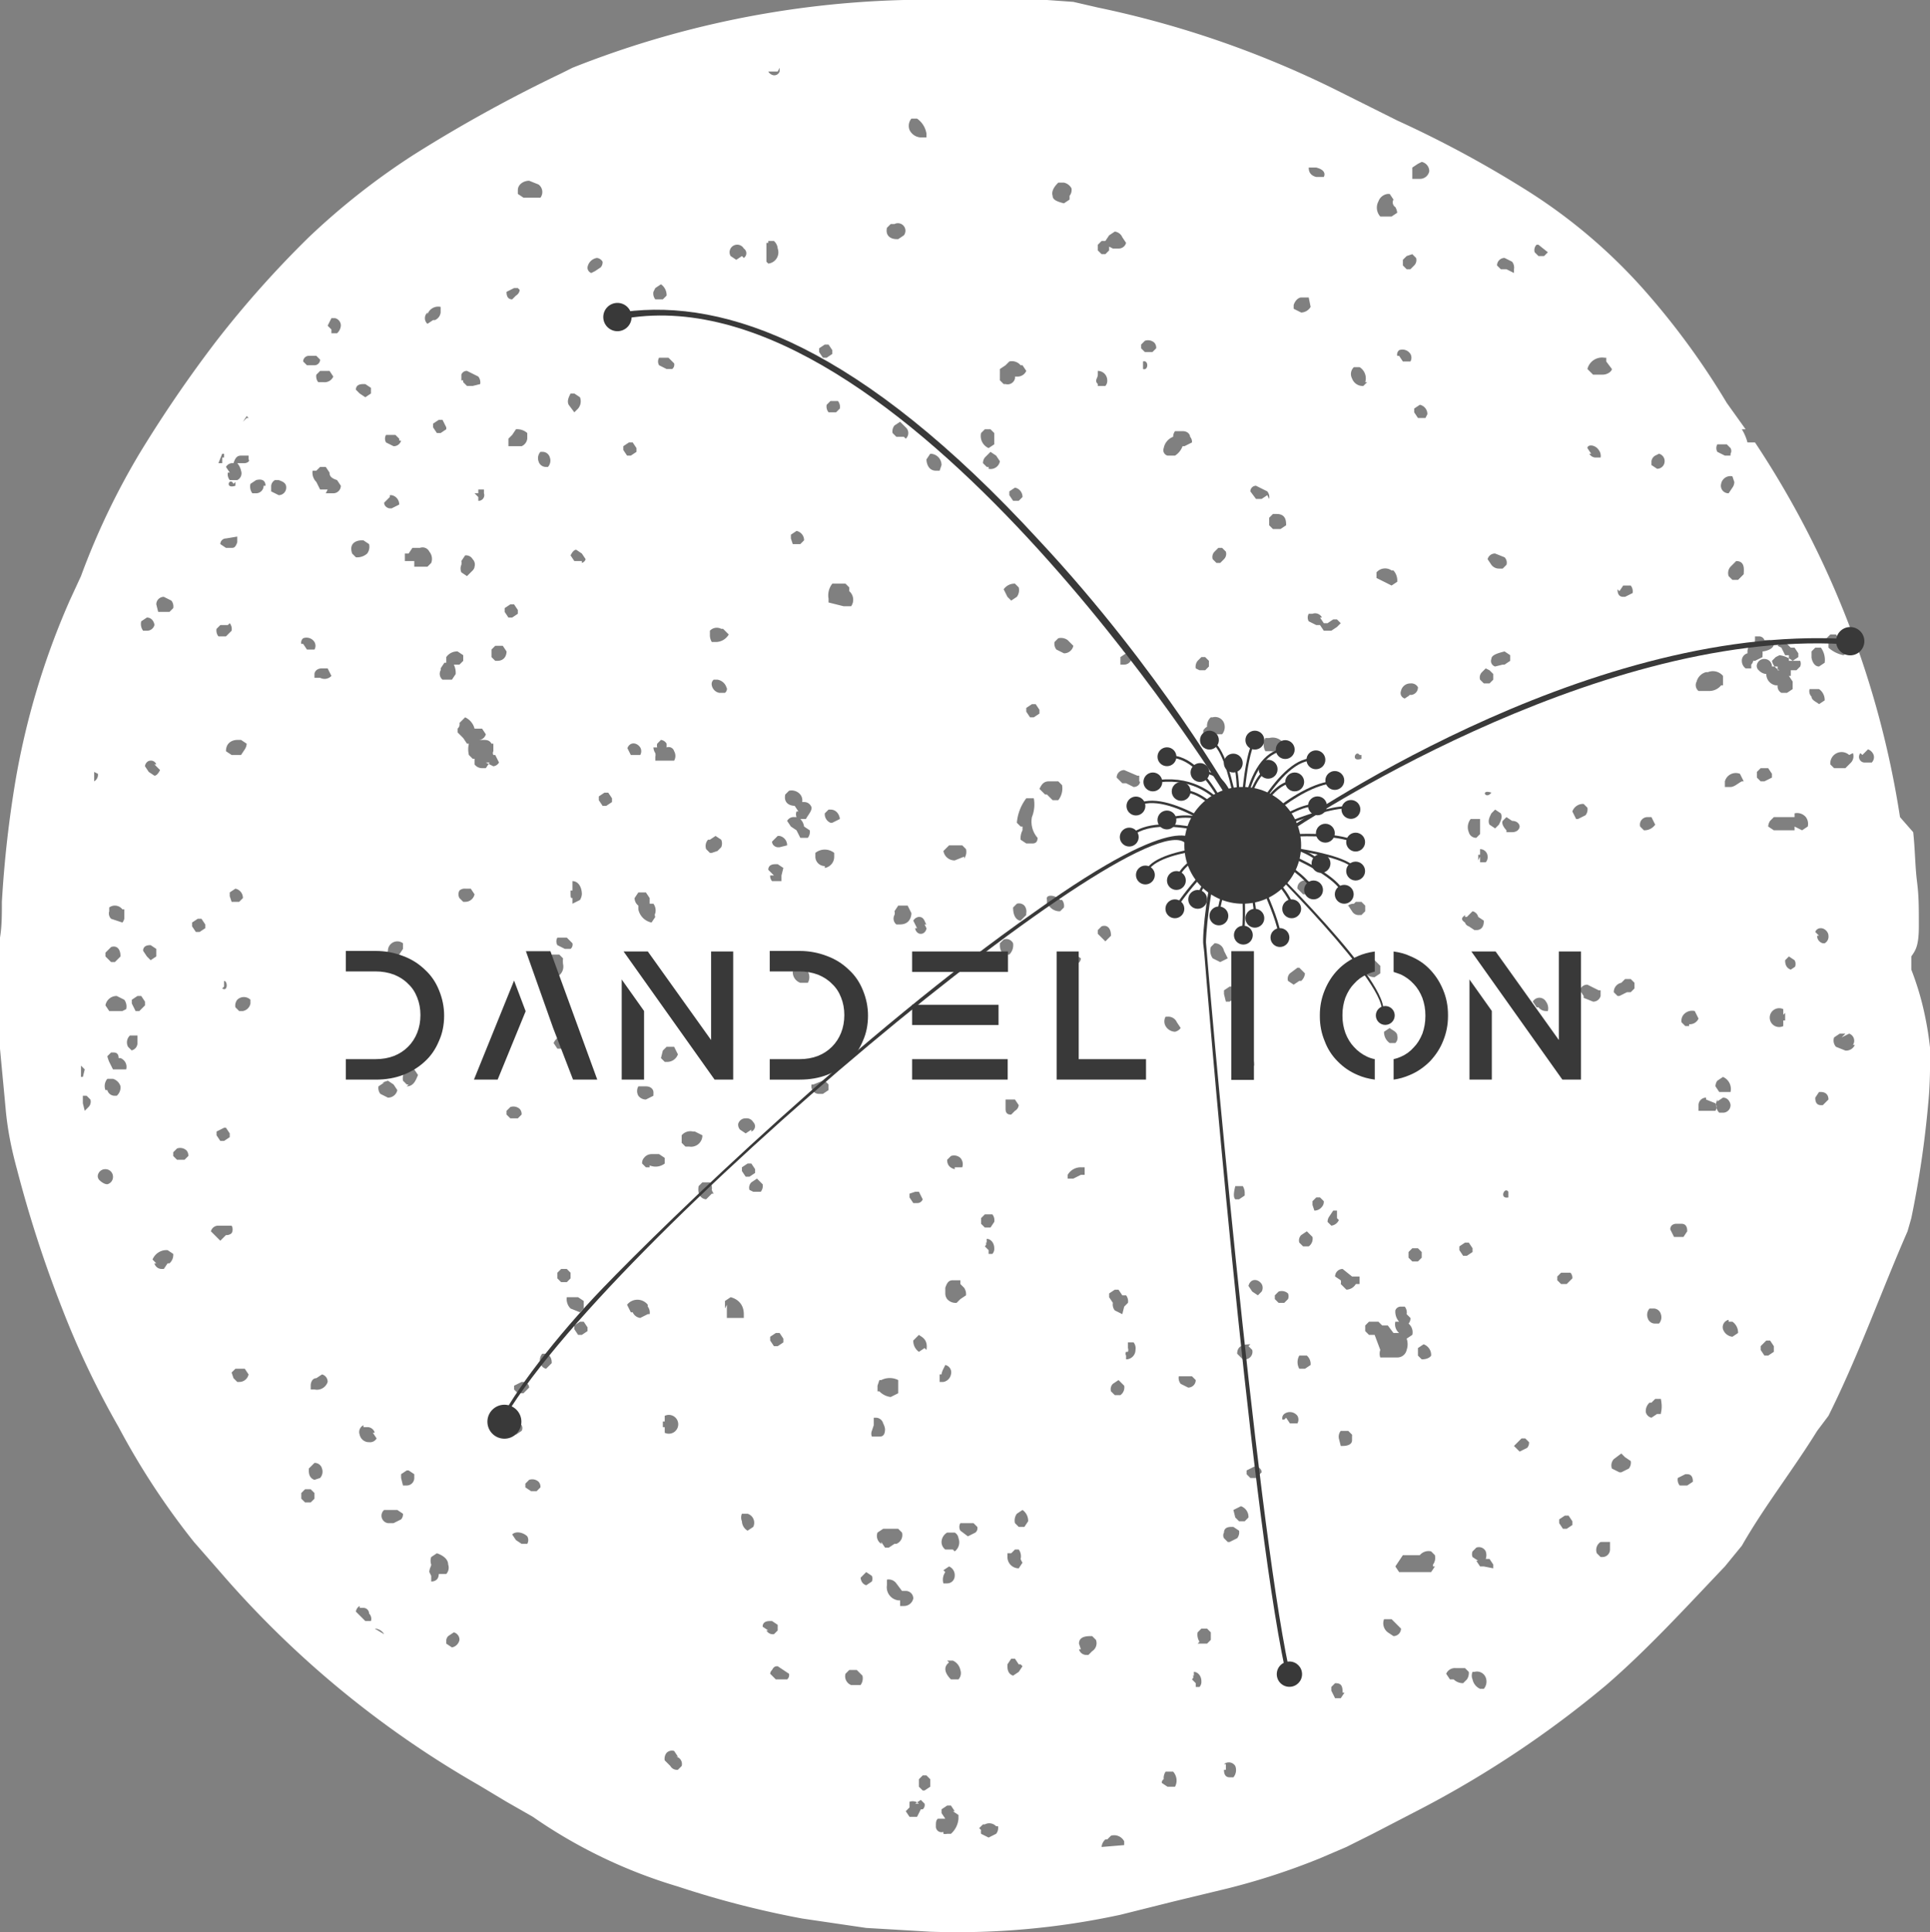 <?xml version="1.0" encoding="UTF-8" standalone="no"?>
<svg
   xmlns:dc="http://purl.org/dc/elements/1.1/"
   xmlns:cc="http://creativecommons.org/ns#"
   xmlns:rdf="http://www.w3.org/1999/02/22-rdf-syntax-ns#"
   xmlns:svg="http://www.w3.org/2000/svg"
   xmlns="http://www.w3.org/2000/svg"
   xmlns:sodipodi="http://sodipodi.sourceforge.net/DTD/sodipodi-0.dtd"
   xmlns:inkscape="http://www.inkscape.org/namespaces/inkscape"
   width="312.5"
   height="312.883"
   viewBox="0 0 312.5 312.883"
   class="css-1j8o68f"
   version="1.1"
   id="svg150"
   sodipodi:docname="dandelion-logo-full-reaching.svg"
   inkscape:version="0.92.5 (2060ec1f9f, 2020-04-08)">
  <rect x="0" y="0" width="312.5" height="312.883" fill="#808080" stroke="none"/>
  <sodipodi:namedview
     pagecolor="#ffffff"
     bordercolor="#666666"
     borderopacity="1"
     objecttolerance="10"
     gridtolerance="10"
     guidetolerance="10"
     inkscape:pageopacity="0"
     inkscape:pageshadow="2"
     inkscape:window-width="1920"
     inkscape:window-height="983"
     id="namedview152"
     showgrid="false"
     inkscape:pagecheckerboard="true"
     inkscape:zoom="1.8809261"
     inkscape:cx="68.183825"
     inkscape:cy="202.15353"
     inkscape:window-x="0"
     inkscape:window-y="27"
     inkscape:window-maximized="1"
     inkscape:current-layer="svg150"
     showguides="false" />
  <defs
     id="SvgjsDefs4842" />
  <g
     id="SvgjsG4843"
     featurekey="rootContainer"
     transform="matrix(3.049,0,0,3.049,0,-0.61)"
     style="fill:#ffffff">
    <path
       d="M 23.3,83.5 Z M 78.6,45.7 h 0.3 z m 23.5,7.9 a 15.2,15.2 0 0 0 -0.6,-1.9 V 51 c 0.2,-0.3 0.4,-0.5 0.4,-1.6 0,-1.1 0,-1.6 -0.1,-2.4 -0.1,-0.8 -0.1,-1.7 -0.2,-2.6 l -0.7,-0.8 A 49.6,49.6 0 0 0 93.2,23.7 H 92.8 A 2.6,2.6 0 0 0 92.5,23 h 0.2 l -1,-1.4 A 40.3,40.3 0 0 0 87.4,15.7 28.9,28.9 0 0 0 80.9,10.2 58.5,58.5 0 0 0 74.2,6.6 L 72,5.5 71,5 A 52.6,52.6 0 0 0 58.3,0.6 L 57,0.3 55.6,0.2 H 48 A 51.1,51.1 0 0 0 30.4,3.8 l -0.6,0.3 a 76.9,76.9 0 0 0 -7.8,4.3 37.7,37.7 0 0 0 -5.6,4.4 54.5,54.5 0 0 0 -4.9,5.5 68.2,68.2 0 0 0 -4.1,6 38.7,38.7 0 0 0 -3.1,6.5 l -0.6,1.3 a 40.8,40.8 0 0 0 -2.9,9.7 60,60 0 0 0 -0.7,6.3 c 0,0.7 0,1.3 -0.1,1.9 v 5.9 c 0.1,1.1 0.2,2.1 0.3,3.2 0.1,1.1 0.3,2.1 0.6,3.2 a 64.4,64.4 0 0 0 2.4,7.4 46.2,46.2 0 0 0 3,6.3 39.5,39.5 0 0 0 4,6.1 l 1.4,1.6 A 52.7,52.7 0 0 0 25.4,95 l 1.5,0.9 1.4,0.8 a 26.9,26.9 0 0 0 7.7,3.7 50.5,50.5 0 0 0 6.6,1.7 l 3.4,0.5 3.4,0.2 a 40.9,40.9 0 0 0 10.1,-0.9 l 2.8,-0.7 2.9,-0.7 a 36.5,36.5 0 0 0 4.9,-1.6 l 1.4,-0.6 1.4,-0.7 2.7,-1.4 a 54.9,54.9 0 0 0 9.7,-6.5 c 2.2,-1.9 4.3,-4.2 6.3,-6.3 l 0.9,-1.1 c 1.2,-2.1 2.7,-4 4,-6.1 l 0.6,-0.8 c 1.6,-3.2 2.8,-6.6 4.2,-9.8 l 0.2,-0.7 a 53.4,53.4 0 0 0 0.9,-6.1 c 0.1,-1 0.1,-2 0.1,-2.9 a 17.6,17.6 0 0 0 -0.4,-2.3 z m -14,-29.3 a 0.4,0.4 0 0 1 0.3,0.4 0.4,0.4 0 0 1 -0.4,0.4 l -0.3,-0.2 v -0.2 a 0.4,0.4 0 0 1 0.2,-0.3 z m 0,51 H 88 l -0.3,0.2 a 0.4,0.4 0 0 1 -0.3,-0.3 0.6,0.6 0 0 1 0.2,-0.5 h 0.1 l 0.2,-0.2 h 0.3 c 0.1,0.5 0,0.7 0,0.8 z M 87.9,44 a 0.7,0.7 0 0 1 -0.6,0.3 l -0.2,-0.2 a 0.4,0.4 0 0 1 0.4,-0.5 h 0.2 z m -0.3,25.7 h 0.2 a 0.4,0.4 0 0 1 0.4,0.3 0.5,0.5 0 0 1 -0.1,0.5 h -0.2 a 0.4,0.4 0 0 1 -0.4,-0.3 0.5,0.5 0 0 1 0.1,-0.5 z m 1.1,-4.2 c 0,-0.3 0.3,-0.3 0.3,-0.3 h 0.3 c 0.3,0 0.3,0.3 0.3,0.4 l -0.2,0.3 h -0.5 z m 0.9,13.6 h -0.4 a 0.5,0.5 0 0 1 -0.1,-0.4 l 0.4,-0.2 h 0.1 c 0.3,0 0.3,0.3 0.3,0.4 z m 0.1,-24.4 h -0.2 l -0.2,-0.2 a 0.5,0.5 0 0 1 0.1,-0.4 0.6,0.6 0 0 1 0.6,-0.2 l 0.2,0.4 a 0.5,0.5 0 0 1 -0.5,0.3 z m 2.2,-30.3 h -0.3 l -0.4,-0.2 a 0.4,0.4 0 0 1 0,-0.4 h 0.5 l 0.2,0.2 a 0.3,0.3 0 0 1 0,0.3 z m 0.2,1.4 A 0.5,0.5 0 0 1 92,26.1 l -0.2,0.3 A 0.4,0.4 0 0 1 91.4,25.9 0.5,0.5 0 0 1 92,25.5 Z m -0.6,10.4 v 0.4 h -0.1 a 0.8,0.8 0 0 1 -0.6,0.3 h -0.6 a 0.4,0.4 0 0 1 -0.1,-0.5 0.7,0.7 0 0 1 0.5,-0.5 h 0.1 a 0.7,0.7 0 0 1 0.8,0.2 z m -0.9,22.4 0.5,0.2 a 0.4,0.4 0 0 1 0,0.4 h -0.9 v -0.3 a 0.4,0.4 0 0 1 0.4,-0.4 z m 0.5,-0.7 a 0.5,0.5 0 0 1 0.1,-0.3 l 0.3,-0.2 a 0.7,0.7 0 0 1 0.4,0.8 h -0.6 z m 0.1,0.8 0.3,-0.2 c 0.3,0 0.4,0.3 0.4,0.4 a 0.4,0.4 0 0 1 -0.4,0.4 h -0.2 a 0.6,0.6 0 0 1 -0.1,-0.7 z m 0.6,11.7 H 92 A 0.7,0.7 0 0 1 92.3,71 L 92,71.2 a 0.6,0.6 0 0 1 -0.5,-0.4 0.4,0.4 0 0 1 0.3,-0.5 z M 91.9,42 h -0.3 v -0.3 a 0.6,0.6 0 0 1 0.8,-0.4 l 0.2,0.4 H 92.5 C 92.3,41.8 92.1,42 91.9,42 Z M 92.3,31 H 92 l -0.2,-0.2 a 0.5,0.5 0 0 1 0.1,-0.5 L 92.2,30 c 0.5,0 0.4,0.5 0.4,0.7 z M 82.1,53.9 a 0.5,0.5 0 0 1 -0.4,-0.2 h -0.1 l -0.2,-0.3 a 0.4,0.4 0 0 1 0.7,0 0.6,0.6 0 0 1 0.1,0.5 z m 3.5,-34.1 c 0,0.1 -0.2,0.3 -0.5,0.3 h -0.5 l -0.3,-0.3 a 0.8,0.8 0 0 1 0.9,-0.6 h 0.1 v 0.2 z m -0.7,4.3 a 0.5,0.5 0 0 1 0.1,0.4 h -0.3 a 0.4,0.4 0 0 1 -0.3,-0.2 h 0.1 L 84.3,24 c 0,-0.2 0.4,-0.2 0.6,0.1 z m -0.6,19 a 0.5,0.5 0 0 1 -0.1,0.4 l -0.4,0.2 h -0.1 l -0.2,-0.4 a 0.6,0.6 0 0 1 0.6,-0.4 z M 83.5,81 v 0.2 l -0.3,0.2 H 83 l -0.2,-0.3 v -0.2 l 0.3,-0.2 h 0.2 z M 83.2,68.4 H 82.9 L 82.7,68.2 V 68 l 0.2,-0.2 h 0.5 a 0.4,0.4 0 0 1 0.1,0.3 z m 0.9,-15.3 -0.2,-0.3 a 0.4,0.4 0 0 1 0.4,-0.3 l 0.6,0.3 H 85 v 0.3 a 0.4,0.4 0 0 1 -0.4,0.3 l -0.5,-0.2 z m 1,29 h 0.4 v 0.4 a 0.4,0.4 0 0 1 -0.4,0.4 H 85 L 84.8,82.7 A 0.5,0.5 0 0 1 85,82.1 Z m 0.5,-3.9 a 0.5,0.5 0 0 1 0.1,-0.5 l 0.4,-0.3 0.2,0.2 0.3,0.2 a 0.5,0.5 0 0 1 -0.1,0.4 l -0.4,0.2 H 86 Z M 86.4,52.9 86,53.1 h -0.1 l -0.2,-0.2 a 0.5,0.5 0 0 1 0.4,-0.5 l 0.2,-0.2 h 0.3 l 0.2,0.2 v 0.3 l -0.2,0.2 z M 86,31.6 86.2,31.3 h 0.4 a 0.5,0.5 0 0 1 0.1,0.4 l -0.4,0.2 h -0.1 c -0.3,0 -0.3,-0.3 -0.3,-0.4 z m -3.8,-18 -0.2,0.2 h -0.3 l -0.2,-0.2 a 0.4,0.4 0 0 1 0.1,-0.4 h 0.1 z M 80,44.3 c 0,0 -0.3,-0.3 -0.2,-0.5 l 0.2,-0.2 0.3,0.2 c 0.3,0 0.4,0.2 0.4,0.3 0,0.1 -0.1,0.3 -0.4,0.3 H 80 Z m 0.1,19.3 v 0.2 c -0.5,0.1 -0.2,-0.6 0,-0.3 z m -15,30.3 H 65 a 0.4,0.4 0 0 1 0.6,0.1 0.6,0.6 0 0 1 -0.1,0.6 H 65.3 C 65,94.6 65,94.3 65,94.2 h 0.1 z m -1.8,-4.5 c 0.1,-0.1 0.1,-0.2 0,-0.2 h 0.1 V 89 c 0.2,0 0.4,0.2 0.4,0.5 a 0.4,0.4 0 0 1 -0.1,0.3 H 63.5 V 89.6 Z M 60.8,18.9 60.6,18.7 v -0.2 l 0.2,-0.2 a 0.5,0.5 0 0 1 0.5,0.1 0.4,0.4 0 0 1 0.1,0.3 l -0.2,0.2 z m -0.1,0.8 v -0.3 c 0.3,-0.1 0.3,0.5 0,0.4 z m -0.9,52.5 a 0.2,0.2 0 0 1 0,-0.2 h 0.1 a 0.3,0.3 0 0 0 0,-0.2 v -0.3 h 0.3 a 0.5,0.5 0 0 1 0.1,0.4 0.5,0.5 0 0 1 -0.5,0.5 z M 59.6,70 59.2,69.8 a 0.5,0.5 0 0 1 -0.1,-0.4 l -0.2,-0.3 v -0.2 l 0.3,-0.2 h 0.2 l 0.2,0.3 h 0.2 a 0.5,0.5 0 0 1 0.1,0.4 l -0.2,0.2 z m 0,4.3 H 59.2 L 59,74.1 a 0.4,0.4 0 0 1 0.1,-0.4 l 0.3,-0.2 0.3,0.3 a 0.5,0.5 0 0 1 -0.2,0.5 z m -2.3,13.2 c 0,-0.2 0.1,-0.4 0.6,-0.4 H 58 l 0.2,0.2 A 0.5,0.5 0 0 1 58,87.9 l -0.2,0.2 h -0.1 a 0.4,0.4 0 0 1 -0.4,-0.3 h 0.1 z M 55.1,44.7 c 0,0.3 -0.2,0.3 -0.3,0.3 h -0.3 l -0.3,-0.2 a 0.9,0.9 0 0 1 0.1,-0.5 V 44.1 H 54.2 L 54,43.9 a 2.5,2.5 0 0 1 0.5,-1.3 h 0.4 a 1.8,1.8 0 0 1 -0.1,1 1.3,1.3 0 0 0 0.3,1.1 z m -0.8,38.5 -0.2,0.3 a 0.6,0.6 0 0 1 -0.6,-0.6 v -0.2 h 0.2 l 0.2,-0.2 h 0.2 a 0.6,0.6 0 0 1 0.1,0.5 0.8,0.8 0 0 0 0.1,0.2 z m 0,5.5 -0.2,0.3 -0.3,0.2 c -0.3,-0.1 -0.3,-0.4 -0.3,-0.5 a 0.7,0.7 0 0 0 0,-0.1 l 0.2,-0.3 h 0.2 l 0.2,0.3 h 0.1 z m -2,-22.3 c 0.1,-0.1 0.1,-0.2 0,-0.2 h 0.1 V 66 c 0.2,0 0.4,0.2 0.4,0.5 a 0.4,0.4 0 0 1 -0.1,0.3 h -0.2 v -0.2 z m 0.3,-1 h -0.3 l -0.2,-0.2 v -0.3 l 0.2,-0.2 h 0.4 a 0.5,0.5 0 0 1 0.1,0.4 z M 52.5,25 h -0.1 l -0.2,-0.2 a 0.5,0.5 0 0 1 0.1,-0.3 l 0.3,-0.3 0.3,0.2 0.2,0.3 a 0.5,0.5 0 0 1 -0.6,0.4 z M 52.8,23.8 52.5,24 A 0.7,0.7 0 0 1 52.1,23.2 L 52.3,23 h 0.3 l 0.2,0.2 z M 52,97.3 52.2,97.1 h 0.1 a 0.5,0.5 0 0 1 0.6,0.1 H 53 a 0.5,0.5 0 0 1 -0.1,0.4 l -0.4,0.2 -0.4,-0.2 a 0.5,0.5 0 0 1 0,-0.2 z M 42.8,43.7 h -0.3 a 0.7,0.7 0 0 1 0.2,0.4 l 0.3,0.2 a 0.5,0.5 0 0 1 -0.1,0.4 H 42.5 L 42.3,44.3 42,44.1 41.8,43.8 a 0.4,0.4 0 0 1 0.4,-0.2 h 0.1 a 0.4,0.4 0 0 1 0,-0.3 h 0.1 L 42.2,43 C 42,43 41.6,42.9 41.7,42.4 l 0.2,-0.2 a 0.6,0.6 0 0 1 0.6,0.2 0.5,0.5 0 0 1 0.1,0.4 h 0.1 a 0.4,0.4 0 0 1 0.4,0.3 c 0,0.2 -0.2,0.4 -0.3,0.6 z m 0.1,8.7 h -0.4 a 0.6,0.6 0 0 1 -0.4,-0.6 l 0.2,-0.2 h 0.4 l 0.2,0.2 a 0.6,0.6 0 0 1 0,0.6 z m -2.4,34.2 c 0,-0.3 0.3,-0.3 0.4,-0.3 H 41 l 0.3,0.2 v 0.3 L 41.1,87 H 41 a 0.4,0.4 0 0 1 -0.3,-0.2 h 0.1 z m -2.7,-23 -0.3,0.3 c -0.1,0 -0.5,-0.1 -0.4,-0.7 L 37.3,63 h 0.4 a 0.5,0.5 0 0 1 0.1,0.4 0.8,0.8 0 0 0 0.1,0.2 z m -2.5,30.1 a 0.5,0.5 0 0 1 0.1,-0.4 0.4,0.4 0 0 1 0.4,-0.1 L 36,93.5 H 35.9 A 0.4,0.4 0 0 1 36.2,94 L 36,94.2 A 0.4,0.4 0 0 1 35.6,94 Z M 16.7,19.6 h -0.4 l -0.2,-0.2 a 0.3,0.3 0 0 1 0.3,-0.3 h 0.4 l 0.2,0.2 a 0.3,0.3 0 0 1 -0.3,0.3 z m 0.7,0.3 h 0.1 l 0.2,0.3 a 0.5,0.5 0 0 1 -0.5,0.3 H 16.9 A 0.5,0.5 0 0 1 16.8,20.1 L 17,19.9 Z m -0.7,14.4 a 0.4,0.4 0 0 1 0,0.4 H 16.3 L 16.1,34.4 H 16 a 0.3,0.3 0 0 1 0.1,-0.3 0.5,0.5 0 0 1 0.6,0.2 z M 16,79.5 16.2,79.3 h 0.3 l 0.2,0.2 v 0.3 L 16.5,80 H 16.2 L 16,79.8 Z m 0.7,-0.7 c -0.3,-0.1 -0.3,-0.4 -0.3,-0.5 a 0.7,0.7 0 0 0 0,-0.1 l 0.3,-0.3 a 0.4,0.4 0 0 1 0.4,0.3 0.5,0.5 0 0 1 -0.1,0.5 z m 0,-4.8 h -0.2 v -0.2 c 0,-0.2 0.1,-0.4 0.3,-0.4 l 0.3,-0.2 a 0.4,0.4 0 0 1 0.3,0.4 0.6,0.6 0 0 1 -0.7,0.4 z M 17,36.2 H 16.7 V 36 c 0,-0.1 0.1,-0.3 0.4,-0.3 h 0.3 l 0.2,0.4 A 0.5,0.5 0 0 1 17,36.2 Z m 0.4,-10 H 17 l -0.2,-0.4 a 0.7,0.7 0 0 1 -0.2,-0.6 h 0.2 L 17,25 h 0.3 l 0.2,0.3 c 0,0.2 0.1,0.3 0.4,0.4 l 0.2,0.3 a 0.4,0.4 0 0 1 -0.4,0.4 H 17.3 Z M 33.3,40 c 0.1,-0.4 0.5,-0.4 0.7,-0.1 a 0.4,0.4 0 0 1 0,0.4 h -0.5 l -0.2,-0.4 z m 0,-15.6 -0.2,-0.3 v -0.2 l 0.3,-0.2 h 0.2 l 0.2,0.3 v 0.2 l -0.3,0.2 z m 1.2,23.8 h 0.2 a 0.6,0.6 0 0 1 0.1,0.5 0.2,0.2 0 0 0 0,0.2 l -0.2,0.3 a 0.9,0.9 0 0 1 -0.7,-0.7 v -0.2 a 0.5,0.5 0 0 1 -0.2,-0.4 l 0.2,-0.3 h 0.4 l 0.2,0.3 z m 0.2,10.2 -0.4,0.2 a 0.5,0.5 0 0 1 -0.4,-0.2 0.5,0.5 0 0 1 0,-0.5 h 0.4 c 0.3,0 0.4,0.2 0.4,0.3 a 0.4,0.4 0 0 1 0,0.1 z M 34.4,69.6 A 0.5,0.5 0 0 1 34.5,70 H 34.4 L 34,70.2 a 0.5,0.5 0 0 1 -0.4,-0.3 h -0.1 l -0.2,-0.4 a 0.7,0.7 0 0 1 1.1,0 z m 0.1,-7.4 H 34.3 L 34.1,62 a 0.4,0.4 0 0 1 0.1,-0.3 0.5,0.5 0 0 1 0.4,-0.2 H 35 l 0.3,0.2 V 62 a 0.8,0.8 0 0 1 -0.8,0.1 z M 35,40.6 h -0.2 v -0.2 a 0.4,0.4 0 0 0 0,-0.2 0.6,0.6 0 0 1 -0.1,-0.3 h 0.2 a 0.4,0.4 0 0 1 0,-0.2 l 0.2,-0.2 H 35 a 0.4,0.4 0 0 1 0.4,0.2 v 0.2 a 0.3,0.3 0 0 1 0.4,0.2 0.5,0.5 0 0 1 0,0.5 z m -0.2,-25.1 0.3,-0.2 a 0.7,0.7 0 0 1 0.3,0.6 l -0.2,0.2 h -0.4 a 0.5,0.5 0 0 1 -0.1,-0.4 z m 0.8,3.8 0.2,0.2 a 0.3,0.3 0 0 1 -0.1,0.3 H 35.4 L 35,19.6 a 0.4,0.4 0 0 1 0,-0.4 h 0.5 z M 35.2,56 35.4,55.8 h 0.4 l 0.2,0.4 a 0.6,0.6 0 0 1 -0.6,0.4 H 35.3 L 35.1,56.4 Z M 31.4,14.7 a 0.3,0.3 0 0 1 -0.2,-0.3 0.6,0.6 0 0 1 0.5,-0.5 0.4,0.4 0 0 1 0.3,0.2 0.4,0.4 0 0 1 -0.1,0.3 l -0.3,0.2 z m 0.4,27.8 0.3,-0.2 h 0.2 l 0.2,0.3 v 0.2 L 32.2,43 H 32 l -0.2,-0.3 z m -9,41.2 c 0,-0.2 0.1,-0.3 0.1,-0.4 a 0.6,0.6 0 0 1 0,-0.4 l 0.3,-0.2 c 0.3,0.1 0.6,0.3 0.6,0.6 a 0.5,0.5 0 0 1 -0.1,0.5 h -0.4 c 0,0.3 -0.2,0.4 -0.4,0.4 v -0.3 z m -2.2,-26.1 0.3,0.2 0.2,0.3 a 0.5,0.5 0 0 1 -0.5,0.4 l -0.4,-0.2 a 0.5,0.5 0 0 1 -0.1,-0.4 l 0.3,-0.2 h -0.1 z m 0.7,-34 a 0.4,0.4 0 0 1 -0.4,0.3 l -0.4,-0.2 a 0.4,0.4 0 0 1 0,-0.4 H 21 l 0.2,0.2 a 0.4,0.4 0 0 1 0,0.1 z m -0.6,2.9 h 0.1 a 0.5,0.5 0 0 1 0.4,0.5 l -0.4,0.2 h -0.1 c -0.1,0 -0.3,-0.1 -0.3,-0.3 l 0.3,-0.3 z m 0.7,23.8 v 0.3 l -0.2,0.3 -0.3,0.2 a 0.3,0.3 0 0 1 -0.3,-0.4 0.5,0.5 0 0 1 0.8,-0.4 z m -0.9,30.1 h 0.6 l 0.3,0.2 a 0.4,0.4 0 0 1 -0.1,0.3 l -0.4,0.2 h -0.3 a 0.4,0.4 0 0 1 -0.2,-0.7 z m 0.8,-1.7 v -0.2 l 0.3,-0.2 h 0.1 l 0.3,0.2 v 0.2 a 0.4,0.4 0 0 1 -0.4,0.4 H 21.4 Z M 21.7,57.8 H 21.6 L 21.4,57.6 A 0.7,0.7 0 0 1 21.5,57.1 0.5,0.5 0 0 1 22,57 l 0.2,0.3 c -0.1,0.2 -0.2,0.6 -0.6,0.6 z M 22,30 h -0.5 v -0.4 h 0.2 l 0.2,-0.3 h 0.4 a 0.4,0.4 0 0 1 0.5,0.2 0.6,0.6 0 0 1 0.1,0.6 l -0.2,0.2 H 22 Z m 0.7,-13.1 a 0.6,0.6 0 0 1 0.7,-0.4 v 0.3 a 0.5,0.5 0 0 1 -0.3,0.4 H 23 l -0.3,0.2 a 0.4,0.4 0 0 1 0,-0.6 z m 1,6 V 23 l -0.3,0.2 H 23.2 L 23,22.9 v -0.2 l 0.3,-0.2 h 0.2 z m 0.1,64.2 0.3,-0.2 a 0.4,0.4 0 0 1 0.3,0.4 0.5,0.5 0 0 1 -0.4,0.4 l -0.3,-0.2 v -0.2 a 0.4,0.4 0 0 1 0.1,-0.2 z M 24.2,36 24,36.3 h -0.5 a 0.4,0.4 0 0 1 -0.1,-0.5 0.2,0.2 0 0 0 0,-0.1 l 0.2,-0.3 h 0.1 v -0.3 a 0.7,0.7 0 0 1 0.6,-0.3 l 0.3,0.2 v 0.3 l -0.2,0.2 h -0.3 a 1,1 0 0 1 0.1,0.5 z m 1,-9.6 h 0.2 v -0.2 h 0.3 v 0.2 a 0.3,0.3 0 0 1 -0.3,0.4 v -0.2 z m 0,3.9 c 0,0.1 -0.1,0.2 -0.1,0.2 l -0.3,0.3 -0.3,-0.2 a 0.5,0.5 0 0 1 0,-0.4 0.5,0.5 0 0 0 0,-0.2 l 0.2,-0.3 a 0.4,0.4 0 0 1 0.4,0.2 0.4,0.4 0 0 1 0.1,0.4 z m -0.1,-9.6 h -0.3 l -0.2,-0.2 a 0.3,0.3 0 0 1 0,-0.1 h -0.1 v -0.3 a 0.3,0.3 0 0 1 0.3,-0.2 l 0.6,0.3 a 0.5,0.5 0 0 1 0.1,0.4 z m 0.1,20.1 v -0.3 h -0.1 l -0.2,-0.2 a 1.3,1.3 0 0 1 0,-0.6 h -0.1 l -0.2,-0.3 -0.3,-0.3 v -0.2 a 0.3,0.3 0 0 0 0.1,-0.3 l 0.3,-0.3 a 0.9,0.9 0 0 1 0.5,0.6 h 0.4 l 0.2,0.3 a 0.4,0.4 0 0 1 -0.4,0.3 h 0.3 c 0.1,0 0.3,0 0.4,0.2 h 0.1 v 0.4 a 0.2,0.2 0 0 0 0,0.2 h 0.1 l 0.2,0.4 a 0.4,0.4 0 0 1 -0.3,0.2 L 25.8,40.7 H 26 L 25.8,41 h -0.2 a 0.5,0.5 0 0 1 -0.4,-0.2 z m 0,6.9 a 0.5,0.5 0 0 1 -0.5,0.4 h -0.1 l -0.2,-0.2 a 0.4,0.4 0 0 1 0,-0.4 0.4,0.4 0 0 1 0.3,-0.1 H 25 Z m 3.4,-37 h -0.8 l -0.3,-0.2 v -0.2 c 0,-0.3 0.3,-0.5 0.6,-0.5 l 0.5,0.2 a 0.5,0.5 0 0 1 0.1,0.7 z m 0,13.5 h 0.2 a 0.4,0.4 0 0 1 0.4,0.3 0.5,0.5 0 0 1 -0.1,0.5 H 29 a 0.4,0.4 0 0 1 -0.4,-0.3 0.5,0.5 0 0 1 0.1,-0.5 z m -0.8,50 H 27.5 L 27.3,74 v -0.2 l 0.4,-0.2 h 0.1 c 0.1,0 0.3,0.1 0.3,0.3 z M 27.1,59.6 26.9,59.4 V 59.2 L 27.1,59 a 0.5,0.5 0 0 1 0.5,0.1 0.4,0.4 0 0 1 0.1,0.3 l -0.2,0.2 z M 27.6,23.9 H 27 v -0.4 l 0.2,-0.2 0.2,-0.3 a 0.8,0.8 0 0 1 0.6,0.2 v 0.3 a 0.5,0.5 0 0 1 -0.3,0.4 z m 0,-8.3 a 0.4,0.4 0 0 1 -0.2,0.3 l -0.2,0.2 c -0.3,0 -0.3,-0.3 -0.3,-0.4 l 0.4,-0.2 h 0.2 z m -0.8,16.9 0.3,-0.2 h 0.2 l 0.2,0.3 v 0.2 L 27.2,33 H 27 l -0.2,-0.3 z m -0.1,2 0.2,0.3 c 0,0.2 -0.1,0.5 -0.5,0.5 h -0.1 l -0.2,-0.2 v -0.4 l 0.2,-0.2 z M 26.9,76 a 0.4,0.4 0 0 1 0.4,-0.3 0.4,0.4 0 0 1 0.4,0.2 0.3,0.3 0 0 1 0,0.3 l -0.3,0.2 -0.3,-0.2 A 0.4,0.4 0 0 1 26.9,76 Z m 1.1,5.8 a 0.4,0.4 0 0 1 0,0.4 H 27.7 L 27.4,82 27.2,81.7 c 0.2,-0.2 0.6,-0.1 0.8,0.1 z M 27.9,79.2 V 79 l 0.2,-0.2 a 0.5,0.5 0 0 1 0.5,0.1 0.4,0.4 0 0 1 0.1,0.3 l -0.2,0.2 h -0.3 z m 0.8,-6.6 a 0.5,0.5 0 0 1 0.1,-0.5 H 29 c 0.3,0.1 0.3,0.4 0.3,0.5 L 29,72.9 a 0.4,0.4 0 0 1 -0.3,-0.3 z m 0.4,-21.5 0.2,-0.2 h 0.4 l 0.2,0.2 a 1.4,1.4 0 0 0 0,0.3 0.6,0.6 0 0 1 -0.2,0.6 h -0.4 a 0.9,0.9 0 0 1 -0.2,-0.9 z m 1.3,-3.2 c -0.1,0 -0.1,0 -0.1,-0.4 h 0.1 V 47 c 0.3,0 0.5,0.3 0.5,0.7 A 0.7,0.7 0 0 1 30.8,48 l -0.4,0.2 z M 30.2,21.7 c -0.1,-0.2 0,-0.4 0.1,-0.6 h 0.2 l 0.3,0.2 a 0.6,0.6 0 0 1 -0.1,0.6 l -0.2,0.2 z m 0,28.4 0.2,0.2 a 0.3,0.3 0 0 1 -0.1,0.3 H 30 l -0.4,-0.2 a 0.4,0.4 0 0 1 0,-0.4 h 0.5 z m 0,5 0.2,0.2 a 0.5,0.5 0 0 1 -0.1,0.4 0.6,0.6 0 0 1 -0.5,0.2 h -0.2 l -0.2,-0.3 a 0.7,0.7 0 0 1 0.8,-0.4 z m -0.6,12.7 0.2,-0.2 h 0.3 l 0.2,0.2 v 0.3 l -0.2,0.2 h -0.3 l -0.2,-0.2 z m 0.9,1.3 h 0.2 l 0.3,0.2 v 0.4 l -0.2,0.2 -0.5,-0.2 a 0.7,0.7 0 0 1 -0.2,-0.6 z m 0,1.5 0.3,-0.2 H 31 l 0.2,0.3 v 0.2 l -0.3,0.2 H 30.7 L 30.5,70.8 Z M 30.9,30 h -0.4 l -0.2,-0.3 c 0.1,-0.2 0.2,-0.3 0.3,-0.3 l 0.3,0.2 0.2,0.3 a 0.3,0.3 0 0 1 -0.2,0.2 z M 19.2,28.9 h 0.1 l 0.3,0.2 a 0.6,0.6 0 0 1 -0.1,0.5 0.8,0.8 0 0 1 -0.6,0.2 L 18.7,29.6 C 18.5,29 19,28.9 19.2,28.9 Z m -0.3,-8 c 0,-0.3 0.3,-0.3 0.4,-0.3 h 0.1 l 0.3,0.2 v 0.3 l -0.3,0.2 -0.3,-0.2 z m -0.2,29.9 h 0.5 a 0.4,0.4 0 0 1 0.3,0.2 h -0.1 l 0.2,0.3 a 0.4,0.4 0 0 1 -0.4,0.3 L 18.8,51.4 A 0.4,0.4 0 0 1 18.7,50.8 Z M 19.3,76 h 0.2 a 0.4,0.4 0 0 1 0.4,0.3 h -0.1 l 0.2,0.3 a 0.4,0.4 0 0 1 -0.4,0.2 0.5,0.5 0 0 1 -0.5,-0.4 0.4,0.4 0 0 1 0.2,-0.5 z m -0.2,9.6 h 0.2 a 0.3,0.3 0 0 1 0.3,0.3 0.4,0.4 0 0 1 0.1,0.4 h -0.3 l -0.5,-0.5 a 0.4,0.4 0 0 1 0.2,-0.3 z m 0.8,1.1 a 0.6,0.6 0 0 1 0.5,0.3 z m 15.3,-11 h 0.1 v -0.3 a 0.5,0.5 0 1 1 0,0.9 V 76 h -0.1 z m 1,-14.8 v -0.4 a 0.6,0.6 0 0 1 0.6,-0.2 h 0.1 l 0.4,0.2 a 0.6,0.6 0 0 1 -0.7,0.6 h -0.2 z m 1.6,-15.4 h -0.1 l -0.2,-0.2 a 0.5,0.5 0 0 1 0.1,-0.5 h 0.1 l 0.3,-0.2 0.3,0.2 a 0.5,0.5 0 0 1 0,0.4 l -0.2,0.2 z M 38,34.3 h -0.2 a 0.7,0.7 0 0 1 -0.1,-0.4 v -0.2 a 0.5,0.5 0 0 1 0.6,-0.1 h 0.1 l 0.3,0.3 A 0.8,0.8 0 0 1 38,34.3 Z m 0.6,2.4 A 0.3,0.3 0 0 1 38.5,37 h -0.3 a 0.5,0.5 0 0 1 -0.4,-0.4 0.3,0.3 0 0 1 0.1,-0.3 h 0.2 a 0.6,0.6 0 0 1 0.5,0.5 z m -0.3,18.8 h 0.1 l 0.3,-0.2 a 0.5,0.5 0 0 1 0.2,0.5 0.6,0.6 0 0 1 -0.5,0.5 H 38.2 L 38,56.1 a 0.5,0.5 0 0 1 0.3,-0.5 z m 1.6,4.7 -0.3,0.2 -0.3,-0.2 a 0.4,0.4 0 0 1 -0.1,-0.3 0.4,0.4 0 0 1 0.4,-0.3 0.4,0.4 0 0 1 0.4,0.2 0.3,0.3 0 0 1 -0.1,0.5 z m 0.2,2.1 v 0.2 l -0.3,0.2 H 39.6 L 39.4,62.4 V 62.2 L 39.7,62 h 0.2 z M 39.4,13.8 39.1,14 38.8,13.8 a 0.4,0.4 0 0 1 0.3,-0.6 0.4,0.4 0 0 1 0.4,0.2 0.3,0.3 0 0 1 0,0.5 z m -0.9,55.9 v -0.4 l 0.3,-0.2 c 0.4,0.1 0.7,0.4 0.7,0.9 v 0.2 h -0.9 v -0.7 z m 0.9,10.9 h 0.3 a 0.5,0.5 0 0 1 0.3,0.7 l -0.3,0.2 a 0.6,0.6 0 0 1 -0.3,-0.5 0.5,0.5 0 0 1 0,-0.4 z M 39.8,63.4 A 0.4,0.4 0 0 1 39.9,63 l 0.3,-0.2 0.3,0.3 a 0.5,0.5 0 0 1 -0.1,0.4 H 40 Z M 41.5,46.7 V 47 H 41 a 0.4,0.4 0 0 1 -0.1,-0.3 h 0.2 l -0.3,-0.3 c 0,-0.3 0.3,-0.3 0.4,-0.3 h 0.1 l 0.3,0.2 z m 0.1,24.6 v 0.2 l -0.3,0.2 H 41.1 L 40.9,71.4 V 71.2 L 41.2,71 h 0.2 z M 40.7,14.1 v -1 h 0.1 V 13 h 0.3 a 0.6,0.6 0 0 1 0.2,0.4 0.6,0.6 0 0 1 -0.5,0.8 z M 41,88.9 c 0.1,-0.2 0.2,-0.2 0.3,-0.2 l 0.3,0.2 0.3,0.2 a 0.3,0.3 0 0 1 -0.1,0.3 H 41.2 L 40.9,89.1 A 0.3,0.3 0 0 1 41,88.9 Z M 41.4,45.2 H 41.3 C 41.2,45.2 41,45.1 41,44.9 l 0.3,-0.3 h 0.1 a 0.5,0.5 0 0 1 0.4,0.5 z M 42,28.8 v -0.2 l 0.3,-0.2 a 0.5,0.5 0 0 1 0.4,0.5 l -0.2,0.2 h -0.4 z m 2.1,-7.3 h 0.4 a 0.5,0.5 0 0 1 0.1,0.4 l -0.2,0.2 H 44 a 0.5,0.5 0 0 1 -0.1,-0.4 z m -0.2,-2.3 h -0.2 l -0.2,-0.3 v -0.2 l 0.3,-0.2 H 44 l 0.2,0.3 V 19 Z m -0.8,38.6 h 0.1 l 0.5,-0.2 h 0.1 l 0.2,0.2 v 0.3 l -0.3,0.2 h -0.2 a 0.4,0.4 0 0 1 -0.4,-0.5 z m 0.7,-11.6 a 0.5,0.5 0 0 1 -0.5,-0.5 v -0.2 a 0.8,0.8 0 0 1 1,0 v 0.2 a 0.6,0.6 0 0 1 -0.5,0.6 z m 0.4,-2.3 H 44.1 A 0.5,0.5 0 0 1 43.8,43.4 L 44,43.2 h 0.1 c 0.4,0 0.5,0.4 0.5,0.5 z M 44,32.2 V 32 a 1,1 0 0 1 0.2,-0.8 h 0.7 l 0.2,0.2 v 0.2 a 0.6,0.6 0 0 1 0.1,0.8 h -0.4 z m 1.8,57 a 0.6,0.6 0 0 1 -0.1,0.5 h -0.5 a 0.5,0.5 0 0 1 -0.3,-0.6 l 0.2,-0.2 h 0.4 z M 45.7,84 46,83.7 l 0.3,0.2 a 0.4,0.4 0 0 1 0,0.3 L 46,84.4 C 45.7,84.3 45.7,84 45.7,83.9 a 1,1 0 0 0 0,0.1 z m 0.7,-8.1 v -0.4 h 0.1 a 0.4,0.4 0 0 1 0.4,0.3 0.9,0.9 0 0 1 0.1,0.3 c 0,0.4 -0.2,0.4 -0.3,0.4 h -0.4 a 0.4,0.4 0 0 1 0,-0.3 z m 0.3,-2.4 h 0.1 a 1,1 0 0 1 0.9,0 v 0.7 l -0.4,0.2 a 1,1 0 0 1 -0.6,-0.3 h -0.1 v -0.3 z m 3.6,14.9 h 0.3 a 0.7,0.7 0 0 1 0.4,0.5 0.5,0.5 0 0 1 -0.1,0.5 H 50.5 C 50.3,89.2 50,88.8 50.4,88.5 Z m -0.2,-4.8 0.3,-0.2 a 0.5,0.5 0 0 1 0.3,0.5 0.4,0.4 0 0 1 -0.4,0.4 h -0.2 a 0.7,0.7 0 0 1 0.1,-0.6 z m 0.5,-1.1 H 50.2 A 0.5,0.5 0 0 1 50,82.1 0.6,0.6 0 0 1 50.3,81.6 h 0.4 a 0.4,0.4 0 0 1 0.2,0.3 0.6,0.6 0 0 1 -0.2,0.7 z m 0.2,-13.1 a 0.6,0.6 0 0 1 -0.5,-0.2 0.5,0.5 0 0 1 -0.1,-0.3 v -0.3 c 0.1,-0.3 0.2,-0.4 0.4,-0.4 H 51 v 0.2 l 0.2,0.2 A 0.6,0.6 0 0 1 51.3,69 L 51,69.2 Z m -0.1,-7.1 c -0.4,-0.1 -0.4,-0.4 -0.4,-0.5 l 0.2,-0.2 a 0.5,0.5 0 0 1 0.5,0.1 0.5,0.5 0 0 1 0.1,0.5 h -0.4 z m 0.5,-16.6 -0.5,0.2 a 0.6,0.6 0 0 1 -0.6,-0.5 l 0.3,-0.3 h 0.7 l 0.2,0.2 a 0.6,0.6 0 0 1 -0.1,0.5 z m -1,27 a 0.4,0.4 0 0 1 0.3,0.5 0.5,0.5 0 0 1 -0.4,0.4 H 49.9 V 73.2 H 50 c 0,0 0,-0.1 0.1,-0.3 z M 49.9,25.2 h -0.2 c -0.4,0 -0.5,-0.4 -0.5,-0.6 l 0.2,-0.3 a 0.6,0.6 0 0 1 0.6,0.6 z m -3.1,57 a 0.5,0.5 0 0 1 -0.2,-0.6 l 0.3,-0.2 h 0.8 l 0.2,0.2 a 0.5,0.5 0 0 1 -0.3,0.6 h -0.1 l -0.3,0.2 H 47 l -0.2,-0.3 z m 0.3,1.9 a 0.5,0.5 0 0 1 0.5,0.2 l 0.3,0.4 h 0.2 a 0.4,0.4 0 0 1 0.4,0.4 0.5,0.5 0 0 1 -0.5,0.4 h -0.2 v -0.3 h -0.1 a 0.7,0.7 0 0 1 -0.6,-0.8 z m 2.1,-34.6 c 0,0.1 -0.1,0.3 -0.3,0.3 -0.2,0 -0.3,-0.2 -0.3,-0.3 h 0.1 l -0.2,-0.4 a 0.4,0.4 0 0 1 0.3,-0.2 c 0.3,0 0.3,0.3 0.4,0.4 H 49.1 Z M 49.1,71.8 48.8,72 a 0.7,0.7 0 0 1 -0.3,-0.6 l 0.3,-0.3 c 0.1,0.1 0.5,0.2 0.4,0.8 z m -0.5,-8.3 h 0.2 l 0.2,0.4 a 0.3,0.3 0 0 1 -0.3,0.2 h -0.2 l -0.2,-0.3 v -0.2 z m -0.3,32.7 v -0.3 a 0.5,0.5 0 0 1 0.5,0.1 h -0.2 l 0.3,-0.2 0.2,0.2 A 0.3,0.3 0 0 1 49,96.3 h -0.1 l -0.2,0.4 h -0.4 l -0.2,-0.3 z m 0.8,-0.9 H 49 L 48.8,95.1 V 94.7 L 49,94.5 h 0.2 l 0.2,0.2 v 0.4 z M 49.2,7.5 H 48.9 A 0.7,0.7 0 0 1 48.3,7.1 0.6,0.6 0 0 1 48.4,6.5 h 0.3 a 1.2,1.2 0 0 1 0.5,0.8 z m -0.8,41.2 c 0,0.2 -0.1,0.6 -0.6,0.6 h -0.2 a 0.4,0.4 0 0 1 -0.1,-0.5 0.3,0.3 0 0 0 0,-0.2 l 0.2,-0.3 h 0.5 z M 48,23.4 h -0.4 l -0.2,-0.2 a 0.5,0.5 0 0 1 0.1,-0.4 l 0.3,-0.2 0.3,0.3 a 0.4,0.4 0 0 1 0,0.6 z m 0,-10.7 -0.3,0.2 h -0.1 c -0.2,0 -0.6,-0.1 -0.5,-0.6 l 0.2,-0.2 h 0.2 a 0.4,0.4 0 0 1 0.5,0.6 z m 2.1,84.8 a 0.3,0.3 0 0 1 -0.4,-0.3 c 0,-0.2 0,-0.3 0.1,-0.4 h 0.4 L 50,96.5 v -0.2 l 0.3,-0.2 h 0.2 l 0.2,0.3 h -0.1 l 0.3,0.2 v 0.2 a 1.2,1.2 0 0 1 -0.4,0.8 h -0.2 a 0.4,0.4 0 0 1 -0.2,0 z m 0.9,-16 a 0.4,0.4 0 0 1 0,-0.4 h 0.7 l 0.2,0.2 a 0.3,0.3 0 0 1 -0.1,0.3 l -0.4,0.2 z m 5,-47.2 0.2,-0.2 a 0.6,0.6 0 0 1 0.5,0.1 l 0.3,0.3 a 0.5,0.5 0 0 1 -0.5,0.4 L 56.1,34.7 A 0.5,0.5 0 0 1 56,34.3 Z M 55.9,10.6 C 55.8,10.3 56.1,10 56.2,9.9 h 0.3 a 0.6,0.6 0 0 1 0.4,0.3 0.5,0.5 0 0 1 -0.1,0.4 v 0.2 L 56.5,11 C 56.1,10.9 55.9,10.8 55.9,10.6 Z M 53.8,48.4 54,48.2 a 0.4,0.4 0 0 1 0.4,0.1 0.5,0.5 0 0 1 0.1,0.4 0.6,0.6 0 0 0 0,0.1 l -0.3,0.3 c -0.1,0 -0.4,-0.1 -0.4,-0.7 z M 53.7,32.1 53.5,31.9 53.3,31.5 a 0.7,0.7 0 0 1 0.6,-0.3 l 0.2,0.2 A 0.6,0.6 0 0 1 54,31.9 Z m 0.4,-5.3 h -0.3 l -0.2,-0.3 v -0.2 l 0.3,-0.2 a 0.5,0.5 0 0 1 0.4,0.5 z m -1,-7 0.3,-0.2 0.2,-0.2 a 0.6,0.6 0 0 1 0.6,0.2 h 0.1 l 0.2,0.3 A 0.5,0.5 0 0 1 54,20.2 h -0.1 a 0.4,0.4 0 0 1 0,0.1 0.4,0.4 0 0 1 -0.5,0.3 h -0.1 l -0.2,-0.2 z m 0.2,30.3 a 0.4,0.4 0 0 1 0.5,0.2 0.7,0.7 0 0 1 -0.2,0.6 h -0.2 c -0.3,-0.1 -0.3,-0.4 -0.3,-0.5 a 0.9,0.9 0 0 0 0,-0.1 z m 0.1,8.5 h 0.5 l 0.2,0.3 a 0.4,0.4 0 0 1 -0.2,0.3 l -0.2,0.2 c -0.1,0 -0.3,0 -0.3,-0.3 z m 0.7,22.7 -0.2,-0.2 A 0.6,0.6 0 0 1 54,80.6 l 0.3,-0.2 a 0.7,0.7 0 0 1 0.3,0.6 l -0.2,0.3 z m 1.1,-43.2 -0.3,0.2 H 54.7 L 54.5,38 v -0.2 l 0.3,-0.2 H 55 l 0.2,0.3 z m 0.6,3.6 h 0.4 l 0.2,0.2 a 1,1 0 0 1 -0.2,0.8 h -0.3 l -0.3,-0.3 h -0.1 l -0.3,-0.3 c 0.1,-0.2 0.2,-0.4 0.5,-0.4 z m 0.6,6.3 a 0.5,0.5 0 0 1 0.1,0.4 l -0.2,0.2 H 56.2 A 0.7,0.7 0 0 1 55.7,48.3 H 55.6 V 48 c -0.1,-0.3 0.4,-0.3 0.7,0 z m 0.4,2.9 h 0.3 l 0.3,0.2 a 0.3,0.3 0 0 1 -0.3,0.3 h -0.4 v -0.3 c -0.3,-0.2 -0.1,-0.2 -0.1,-0.2 z m 0.8,11.3 v 0.4 H 57.4 L 57,62.8 h -0.3 v -0.2 a 0.8,0.8 0 0 1 0.7,-0.4 z m 0.7,-41.6 c -0.2,-0.2 0,-0.3 0,-0.5 v -0.2 a 0.5,0.5 0 0 1 0.5,0.5 0.4,0.4 0 0 1 -0.1,0.3 H 58.3 V 20.4 Z M 58.5,50 58.3,49.8 v -0.2 l 0.2,-0.2 c 0.3,-0.1 0.5,0.1 0.5,0.5 l -0.3,0.3 z m 0.4,-36.7 v 0.2 l -0.2,0.2 H 58.5 L 58.3,13.5 V 13.2 L 58.5,13 h 0.2 l 0.2,-0.3 0.3,-0.2 a 0.5,0.5 0 0 1 0.4,0.3 l 0.2,0.3 a 0.4,0.4 0 0 1 -0.4,0.3 H 59.1 Z M 60.2,42 59.8,41.8 h -0.2 l -0.3,-0.3 a 0.4,0.4 0 0 1 0.4,-0.4 l 0.7,0.3 h 0.1 v 0.3 c 0.1,0 0,0.3 -0.3,0.3 z m -0.6,-7.3 h 0.2 l 0.3,0.2 v 0.2 a 0.4,0.4 0 0 1 -0.4,0.4 h -0.2 v -0.4 l 0.3,-0.2 z M 74.1,11.2 a 0.8,0.8 0 0 1 0.1,0.3 l -0.3,0.2 h -0.6 a 0.7,0.7 0 0 1 -0.1,-0.8 0.6,0.6 0 0 1 0.5,-0.4 h 0.1 l 0.2,0.3 a 0.3,0.3 0 0 0 0.1,0.4 z m 1.4,-2.4 a 0.5,0.5 0 0 1 0.4,0.5 0.5,0.5 0 0 1 -0.5,0.4 H 75 V 9.1 l 0.3,-0.2 z m 0.7,74.6 -0.2,0.3 h -1.7 l -0.2,-0.3 0.2,-0.3 0.2,-0.3 h 0.9 A 0.6,0.6 0 0 1 76,82.6 l 0.2,0.2 a 0.6,0.6 0 0 1 -0.1,0.5 v 0.1 z M 73,71.1 h -0.3 l -0.2,-0.2 v -0.3 l 0.2,-0.2 h 0.5 l 0.2,0.2 h 0.3 L 74,71 h 0.3 a 0.6,0.6 0 0 1 -0.2,-0.6 h 0.2 a 0.8,0.8 0 0 1 -0.2,-0.6 0.3,0.3 0 0 1 0.3,-0.2 h 0.2 a 0.5,0.5 0 0 1 0.1,0.4 l 0.2,0.2 a 0.4,0.4 0 0 1 -0.1,0.3 0.6,0.6 0 0 1 0.2,0.6 l -0.3,0.2 a 0.9,0.9 0 0 1 0,0.6 0.5,0.5 0 0 1 -0.5,0.4 h -0.9 a 0.6,0.6 0 0 1 0,-0.4 z M 73.5,55 73.8,54.8 c 0.1,0.1 0.4,0.2 0.4,0.4 a 0.4,0.4 0 0 1 -0.1,0.4 H 73.8 A 0.7,0.7 0 0 1 73.5,55 Z m 1.4,-17.9 -0.3,0.2 a 0.3,0.3 0 0 1 -0.2,-0.4 0.5,0.5 0 0 1 0.5,-0.4 0.4,0.4 0 0 1 0.4,0.2 0.4,0.4 0 0 1 -0.5,0.4 z m 0.4,29.4 0.2,0.2 V 67 l -0.2,0.2 H 75 L 74.8,67 V 66.7 L 75,66.5 Z m -1.8,19.7 h 0.4 l 0.2,0.2 0.3,0.3 A 0.4,0.4 0 0 1 74,87.1 l -0.3,-0.2 a 0.6,0.6 0 0 1 -0.2,-0.7 z m 2,-13.8 -0.2,-0.2 v -0.4 l 0.3,-0.2 a 0.6,0.6 0 0 1 0.4,0.6 c 0,0 -0.1,0.2 -0.5,0.2 z m 0.2,-50 h -0.4 l -0.2,-0.3 v -0.2 l 0.3,-0.2 a 0.5,0.5 0 0 1 0.4,0.5 z m -0.7,-8.7 0.2,0.2 a 0.4,0.4 0 0 1 -0.1,0.4 l -0.2,0.2 H 74.7 L 74.5,14.3 V 14 l 0.2,-0.2 z M 74.9,19 a 0.4,0.4 0 0 1 0,0.4 h -0.4 l -0.2,-0.3 h -0.1 a 0.3,0.3 0 0 1 0.1,-0.3 0.5,0.5 0 0 1 0.6,0.2 z M 74,30.5 a 0.8,0.8 0 0 1 0.2,0.6 l -0.3,0.2 -0.8,-0.4 v -0.3 a 0.6,0.6 0 0 1 0.8,-0.1 z m -0.7,21 v 0.4 L 73,52.1 a 0.7,0.7 0 0 1 -0.5,-0.2 v -0.2 h -0.1 l -0.3,0.2 c -0.3,0 -0.3,-0.3 -0.3,-0.4 L 72,51.2 h 0.4 l 0.2,0.2 0.2,-0.2 H 73 Z m -0.7,-31 -0.2,0.2 a 0.6,0.6 0 0 1 -0.6,-0.4 0.5,0.5 0 0 1 0.1,-0.6 h 0.3 a 0.7,0.7 0 0 1 0.3,0.8 z m -0.3,19.8 v 0.2 C 71.7,40.7 72,40 72.2,40.3 Z M 72,48.1 h 0.3 l 0.2,0.2 v 0.3 l -0.2,0.2 h -0.1 a 0.4,0.4 0 0 1 -0.4,-0.2 l -0.2,-0.3 c -0.1,0.1 0,-0.1 0.3,-0.1 z M 71.8,68 h 0.4 v 0.4 H 72 a 0.6,0.6 0 0 1 -0.5,0.3 l -0.3,-0.3 a 0.4,0.4 0 0 0 0,-0.2 L 70.9,68 a 0.4,0.4 0 0 1 0.4,-0.4 z m -0.7,8.6 a 0.5,0.5 0 0 1 0.1,-0.4 h 0.4 l 0.2,0.2 a 0.4,0.4 0 0 1 0,0.1 v 0.2 c 0,0.2 -0.2,0.3 -0.5,0.3 V 76.8 77 h -0.1 z m 0.3,13.5 -0.2,0.3 H 70.9 L 70.7,90 v -0.2 l 0.2,-0.2 c 0.3,0 0.4,0.1 0.4,0.5 z M 71.1,65 a 0.5,0.5 0 0 1 -0.4,0.3 l -0.2,-0.2 a 0.5,0.5 0 0 1 0.1,-0.3 l 0.2,-0.3 H 71 v 0.4 z m -1.5,1.4 H 69.2 L 69,66.2 a 0.4,0.4 0 0 1 0.1,-0.4 l 0.3,-0.2 0.3,0.3 a 0.5,0.5 0 0 1 -0.2,0.5 z m 0,6.3 -0.3,0.2 H 69 a 0.7,0.7 0 0 1 0,-0.7 h 0.4 a 0.6,0.6 0 0 1 0.2,0.5 z m -0.4,-25 -0.3,-0.3 a 0.4,0.4 0 0 1 0.7,-0.3 0.5,0.5 0 0 1 0.1,0.4 l -0.4,0.2 z m 0.5,16.5 V 64 l 0.2,-0.2 h 0.2 l 0.2,0.2 a 0.4,0.4 0 0 1 -0.1,0.3 0.5,0.5 0 0 1 -0.4,0.2 z M 71,33.5 70.7,33.7 h -0.4 l -0.2,-0.3 h -0.2 l -0.4,-0.2 a 0.4,0.4 0 0 1 0,-0.4 h 0.2 a 0.4,0.4 0 0 1 0.5,0.2 h -0.1 l 0.2,0.3 h 0.2 l 0.3,-0.2 H 71 l 0.2,0.2 z M 70.3,9.6 H 69.9 C 69.5,9.5 69.5,9.2 69.5,9.1 h 0.4 c 0.4,0.1 0.5,0.3 0.4,0.5 z m -0.7,6.9 a 0.6,0.6 0 0 1 -0.5,0.3 L 68.7,16.6 V 16.4 C 68.8,16.1 69,16 69.1,16 h 0.4 z M 68.9,51.6 H 69 l 0.3,0.3 a 0.6,0.6 0 0 1 -0.2,0.4 H 69 l -0.3,0.2 -0.3,-0.2 a 0.4,0.4 0 0 1 0.1,-0.4 z m -0.7,24 h -0.1 a 0.3,0.3 0 0 1 0.1,-0.3 0.5,0.5 0 0 1 0.7,0.1 0.4,0.4 0 0 1 0,0.4 h -0.4 l -0.2,-0.3 z m 0.2,-6.4 -0.2,0.2 H 67.9 L 67.7,69.2 V 69 l 0.2,-0.2 a 0.5,0.5 0 0 1 0.5,0.1 0.4,0.4 0 0 1 0,0.3 z M 67.5,40.1 h -0.3 a 0.7,0.7 0 0 1 0,-0.7 h 0.2 a 0.7,0.7 0 0 1 0.7,0.2 h 0.1 v 0.3 a 0.8,0.8 0 0 1 -0.7,0.2 z m -0.8,38.6 h -0.3 l -0.2,-0.2 v -0.2 l 0.4,-0.2 h 0.1 c 0.1,0 0.3,0.1 0.3,0.3 z m -0.6,-15 -0.3,0.2 h -0.2 c -0.1,-0.1 -0.1,-0.3 0,-0.7 H 66 a 0.7,0.7 0 0 1 0.1,0.4 z m 0.2,8 0.2,0.2 a 0.4,0.4 0 0 1 -0.4,0.5 H 66 l -0.3,-0.3 c 0,-0.4 0.3,-0.5 0.7,-0.5 z M 65.6,53.2 65.3,53.4 H 65.1 L 65,53 v -0.2 l 0.3,-0.2 h 0.2 l 0.2,0.3 z m -0.1,27.2 0.4,-0.2 a 0.6,0.6 0 0 1 0.4,0.6 L 66.1,81 H 65.8 L 65.6,80.8 Z M 66.8,69 66.5,68.8 66.3,68.5 c 0.1,-0.4 0.5,-0.4 0.7,-0.1 a 0.4,0.4 0 0 1 0,0.4 z M 68,28.3 h -0.4 l -0.2,-0.2 v -0.4 l 0.2,-0.2 h 0.2 c 0.5,0 0.5,0.4 0.5,0.6 z M 67.3,26.5 67,26.7 H 66.7 L 66.4,26.3 A 0.3,0.3 0 0 1 66.7,26 l 0.6,0.3 a 0.5,0.5 0 0 1 0.1,0.4 z M 66.5,56.8 66.2,57 a 0.6,0.6 0 0 1 -0.5,-0.4 0.4,0.4 0 0 1 0.2,-0.4 h 0.2 c 0.2,-0.1 0.5,0 0.5,0.6 z m -2.4,-18 a 0.6,0.6 0 0 1 0.2,-0.5 h 0.1 a 0.5,0.5 0 0 1 0.6,0.3 0.6,0.6 0 0 1 -0.1,0.6 h -0.3 l -0.3,0.2 -0.4,-0.2 V 39 a 0.5,0.5 0 0 1 0.2,-0.2 z m -0.6,-3.1 a 0.5,0.5 0 0 1 0.1,-0.4 l 0.2,-0.2 H 64 l 0.2,0.2 v 0.3 L 64,35.8 h -0.3 z m 1.3,-5.6 h -0.2 l -0.2,-0.2 a 0.4,0.4 0 0 1 0.1,-0.4 l 0.2,-0.2 h 0.2 l 0.2,0.2 A 0.4,0.4 0 0 1 65,29.9 Z m -1.5,-6.4 -0.4,0.2 h -0.1 a 1,1 0 0 1 -0.4,0.5 H 62 a 0.3,0.3 0 0 1 -0.2,-0.4 0.8,0.8 0 0 1 0.5,-0.6 0.5,0.5 0 0 1 0.1,-0.3 h 0.4 c 0.3,0 0.4,0.2 0.4,0.3 a 0.4,0.4 0 0 1 0.1,0.3 z M 62.4,55 a 0.6,0.6 0 0 1 -0.5,-0.3 0.5,0.5 0 0 1 0,-0.5 H 62 a 0.5,0.5 0 0 1 0.5,0.3 l 0.2,0.3 A 0.5,0.5 0 0 1 62.4,55 Z m 0,40.1 H 62 l -0.3,-0.2 a 0.2,0.2 0 0 1 0.1,-0.2 0.6,0.6 0 0 1 0.1,-0.4 h 0.4 a 0.7,0.7 0 0 1 0.1,0.8 z m 0.4,-21.8 h 0.5 l 0.2,0.2 a 0.4,0.4 0 0 1 -0.4,0.4 l -0.4,-0.2 a 0.5,0.5 0 0 1 -0.1,-0.4 z m 0.9,14.1 a 0.7,0.7 0 0 1 -0.1,-0.5 l 0.2,-0.2 h 0.3 l 0.2,0.2 v 0.4 l -0.2,0.2 h -0.5 z m 0.6,-36.9 0.2,-0.2 a 0.5,0.5 0 0 1 0.5,0.4 l 0.2,0.4 -0.4,0.2 -0.4,-0.2 A 0.7,0.7 0 0 1 64.3,50.5 Z M 65,81.6 c 0,-0.3 0.3,-0.3 0.4,-0.3 h 0.1 l 0.3,0.2 a 0.5,0.5 0 0 1 -0.1,0.4 l -0.4,0.2 H 65.2 L 65,81.9 a 0.3,0.3 0 0 1 0,-0.3 z m 12,7.8 -0.2,-0.3 a 0.5,0.5 0 0 1 0.5,-0.3 h 0.5 L 78,89 a 0.6,0.6 0 0 1 -0.1,0.4 l -0.2,0.2 a 0.7,0.7 0 0 1 -0.5,-0.2 z m 0.9,-22.5 h -0.2 l -0.2,-0.3 v -0.2 l 0.3,-0.2 H 78 l 0.2,0.3 v 0.2 z m 1.5,-31.3 a 0.3,0.3 0 0 1 -0.2,-0.4 c 0,-0.2 0.3,-0.3 0.7,-0.4 l 0.3,0.2 v 0.3 l -0.3,0.2 H 79.8 Z M 80,14.5 h -0.3 l -0.2,-0.2 a 0.4,0.4 0 0 1 0.4,-0.4 l 0.4,0.2 a 0.5,0.5 0 0 1 0.1,0.4 v 0.2 z m -0.1,15.3 a 0.4,0.4 0 0 1 0.1,0.4 l -0.2,0.2 H 79.6 A 0.5,0.5 0 0 1 79.2,30.2 L 79,29.9 a 0.4,0.4 0 0 1 0.4,-0.3 z m -0.8,6 0.2,0.2 v 0.3 l -0.2,0.2 h -0.3 l -0.2,-0.2 a 0.4,0.4 0 0 1 0.1,-0.4 l 0.2,-0.2 z m -0.6,10.1 v -0.3 h 0.1 V 45.3 A 0.4,0.4 0 0 1 79,45.7 0.4,0.4 0 0 1 78.9,46 h -0.3 v -0.3 z m 0.7,-3.6 c -0.3,0.4 -0.6,-0.2 0,0 z M 78.6,44 v 0.5 l -0.2,0.2 A 0.4,0.4 0 0 1 78,44.4 0.7,0.7 0 0 1 78.1,43.7 h 0.5 z m -0.8,4.9 h 0.1 l 0.3,-0.3 a 0.4,0.4 0 0 1 0.3,0.3 l 0.3,0.2 c 0,0.4 -0.2,0.5 -0.4,0.5 H 78.3 L 78,49.4 a 0.3,0.3 0 0 1 -0.2,-0.2 c -0.3,-0.2 -0.1,-0.3 0,-0.4 z M 78.2,89 h 0.1 a 0.5,0.5 0 0 1 0.6,0.3 0.6,0.6 0 0 1 -0.1,0.6 h -0.2 a 0.7,0.7 0 0 1 -0.4,-0.5 0.5,0.5 0 0 1 0,-0.4 z m 0.6,-5.6 h -0.2 l -0.2,-0.3 h 0.1 l -0.3,-0.2 a 0.4,0.4 0 0 1 0,-0.3 l 0.2,-0.2 a 0.4,0.4 0 0 1 0.5,0.2 0.6,0.6 0 0 1 0,0.4 h 0.2 l 0.2,0.3 v 0.2 z M 79.1,44 c -0.1,-0.2 0,-0.4 0.1,-0.6 l 0.2,-0.2 0.3,0.2 c 0.1,0.2 0,0.4 -0.1,0.6 l -0.2,0.2 z m 1.5,32.8 0.2,-0.2 H 81 l 0.2,0.2 a 0.4,0.4 0 0 1 -0.1,0.3 L 80.7,77.3 80.4,77 Z M 41.4,3.8 V 4 A 0.3,0.3 0 0 1 41.1,4.2 0.4,0.4 0 0 1 40.8,4 h 0.5 z M 17.6,17.1 h 0.2 a 0.4,0.4 0 0 1 0.3,0.4 0.6,0.6 0 0 1 -0.2,0.4 h -0.3 v -0.2 l -0.2,-0.2 z m -2.8,8.6 c 0.3,0.1 0.4,0.2 0.4,0.4 a 0.4,0.4 0 0 1 -0.4,0.4 L 14.4,26.3 V 26 a 0.4,0.4 0 0 1 0.2,-0.3 z M 14,26 a 0.4,0.4 0 0 1 -0.4,0.4 h -0.2 a 0.6,0.6 0 0 1 -0.1,-0.5 l 0.3,-0.2 c 0.4,-0.1 0.5,0.1 0.5,0.3 z m -2.3,40.1 -0.2,-0.2 -0.3,-0.3 a 0.4,0.4 0 0 1 0.4,-0.3 h 0.7 a 0.4,0.4 0 0 1 0,0.4 0.4,0.4 0 0 1 -0.3,0.1 z M 10,61.6 9.8,61.8 H 9.4 L 9.2,61.6 v -0.2 l 0.2,-0.2 a 0.5,0.5 0 0 1 0.5,0.1 0.4,0.4 0 0 1 0.1,0.3 z m -1.9,5.5 a 0.8,0.8 0 0 1 0.8,-0.5 l 0.3,0.2 A 0.6,0.6 0 0 1 9,67.3 H 8.9 L 8.7,67.6 H 8.6 A 0.4,0.4 0 0 1 8.2,67.3 H 8.3 Z M 5.2,41.3 A 0.4,0.4 0 0 1 5,41.7 V 41.2 Z M 4.4,57.4 H 4.3 V 56.8 L 4.5,57 Z M 5.9,50.5 C 6.2,50.4 6.4,50.6 6.4,51 L 6.1,51.3 H 5.9 L 5.6,51 V 50.8 Z M 5.2,62.6 A 0.4,0.4 0 0 1 5.6,62.3 0.4,0.4 0 0 1 6,62.7 0.4,0.4 0 0 1 5.7,63.1 C 5.5,63.1 5.3,62.9 5.3,62.9 A 0.3,0.3 0 0 1 5.2,62.6 Z M 5.6,58.1 A 0.6,0.6 0 0 1 5.7,57.5 H 6 a 0.6,0.6 0 0 1 0.4,0.4 0.6,0.6 0 0 1 -0.2,0.5 H 6.1 A 0.4,0.4 0 0 1 5.7,58.1 Z M 6.5,57 H 6 L 5.8,56.6 A 1.8,1.8 0 0 1 5.7,56.3 L 5.9,56.1 H 6 c 0.1,0 0.3,0 0.3,0.3 H 6.4 A 0.5,0.5 0 0 1 6.7,57 Z m 0,-3.1 H 5.8 L 5.6,53.6 a 0.6,0.6 0 0 1 0.6,-0.5 l 0.4,0.2 a 0.6,0.6 0 0 1 0.1,0.5 z M 6.5,49.2 5.9,49 A 0.4,0.4 0 0 1 5.8,48.6 v -0.2 a 0.5,0.5 0 0 1 0.7,0.1 H 6.6 V 49 a 0.5,0.5 0 0 1 -0.1,0.2 z m 0.4,6 h 0.4 v 0.4 A 0.4,0.4 0 0 1 6.9,56 H 7 L 6.8,55.8 A 0.5,0.5 0 0 1 6.9,55.2 Z M 7.4,53.9 H 7.2 L 7,53.5 v -0.2 l 0.3,-0.2 h 0.2 l 0.2,0.3 v 0.2 z M 8.3,40.8 H 8.2 l 0.3,0.3 C 8.4,41.3 8.3,41.4 8.2,41.4 L 7.9,41.2 7.7,40.9 c 0,-0.1 0.1,-0.3 0.3,-0.3 a 0.3,0.3 0 0 1 0.3,0.2 z m 0,-8.5 a 0.4,0.4 0 0 1 0.4,-0.4 l 0.4,0.2 a 0.5,0.5 0 0 1 0.1,0.4 L 9,32.7 H 8.4 Z M 7.9,33.7 H 7.6 A 0.6,0.6 0 0 1 7.5,33.2 L 7.8,33 c 0.3,0 0.4,0.3 0.4,0.4 A 0.4,0.4 0 0 1 7.8,33.7 Z M 7.8,51 7.6,50.7 c 0,-0.3 0.3,-0.3 0.4,-0.3 l 0.3,0.2 V 51 L 8,51.2 Z m 2.4,-1.8 0.3,-0.2 h 0.2 l 0.2,0.3 v 0.2 l -0.3,0.2 H 10.4 L 10.2,49.4 Z M 12.6,28.7 V 29 c -0.1,0.3 -0.2,0.3 -0.3,0.3 H 12 L 11.7,29.1 A 0.3,0.3 0 0 1 12,28.8 Z M 12.5,25.8 V 26 c -0.6,0.2 -0.3,-0.5 -0.1,-0.1 z m -0.3,7.5 a 0.5,0.5 0 0 1 0.1,0.4 L 12,34 h -0.4 a 0.5,0.5 0 0 1 -0.1,-0.4 l 0.2,-0.2 h 0.4 z m -0.3,19.3 v -0.3 c 0.2,0 0.2,0.6 -0.1,0.4 z m 0,7.5 H 12 l 0.2,0.3 v 0.2 l -0.3,0.2 h -0.2 l -0.2,-0.3 v -0.2 z m 0.1,-20 c 0,-0.5 0.4,-0.6 0.6,-0.6 h 0.2 l 0.3,0.2 A 0.6,0.6 0 0 1 13,40 l -0.2,0.3 h -0.5 z m 1,-15.3 h -0.4 a 0.9,0.9 0 0 1 0.2,0.4 0.4,0.4 0 0 1 -0.2,0.5 h -0.4 a 0.5,0.5 0 0 1 -0.1,-0.4 h 0.1 L 12,25 a 0.4,0.4 0 0 1 0.3,-0.2 h 0.1 c 0.1,-0.3 0.2,-0.4 0.4,-0.4 h 0.4 v 0.2 c 0.1,0.1 -0.1,0.2 -0.2,0.2 z m -1.2,-0.5 h 0.1 v 0.2 h -0.1 v 0.3 h -0.2 z m 0.4,23.5 v -0.2 l 0.3,-0.2 a 0.5,0.5 0 0 1 0.4,0.5 l -0.2,0.2 h -0.4 z m 0.1,25.3 0.2,-0.2 H 13 l 0.2,0.3 a 0.5,0.5 0 0 1 -0.5,0.4 h -0.1 l -0.2,-0.2 z m 0.5,-19.2 h -0.1 l -0.2,-0.2 a 0.5,0.5 0 0 1 0.1,-0.4 0.5,0.5 0 0 1 0.7,0 v 0.2 a 0.5,0.5 0 0 1 -0.4,0.4 z m 0.3,-31.5 -0.2,0.2 0.2,-0.3 a 0.5,0.5 0 0 1 0.1,0.1 z M 4.4,58.8 v -0.4 h 0.2 l 0.2,0.2 A 0.4,0.4 0 0 1 4.7,59 l -0.2,0.2 z m 40.4,39.7 z m 13.7,-0.2 a 0.6,0.6 0 0 1 0.2,-0.4 h 0.1 L 59,97.7 a 0.6,0.6 0 0 1 0.7,0.3 v 0.2 z M 93.7,41.7 H 93.5 L 93.3,41.5 V 41.2 L 93.5,41 h 0.4 l 0.2,0.3 v 0.2 z m 0.1,29.7 H 94 l 0.2,0.3 V 72 l -0.3,0.2 h -0.2 l -0.2,-0.3 v -0.2 z m 1,-17.4 v 0.4 h -0.1 v 0.3 a 0.5,0.5 0 1 1 0,-0.9 v 0.3 z m 0.6,-2.5 -0.3,0.2 C 94.8,51.6 94.8,51.3 94.8,51.2 L 95,51 l 0.3,0.2 a 0.4,0.4 0 0 1 0,0.4 z m 1,-1.8 a 0.3,0.3 0 0 1 0.3,-0.2 c 0.2,0 0.4,0.2 0.4,0.4 a 0.4,0.4 0 0 1 -0.2,0.4 h -0.1 a 0.4,0.4 0 0 1 -0.3,-0.4 h 0.1 z m 0.2,8.5 h 0.1 c 0.2,0 0.4,0.1 0.4,0.4 l -0.3,0.3 h -0.1 c -0.3,0 -0.3,-0.3 -0.3,-0.4 z M 98.9,40.3 99.2,40 a 0.5,0.5 0 0 1 0.3,0.3 0.4,0.4 0 0 1 -0.1,0.4 H 99 A 0.3,0.3 0 0 1 98.8,40.2 Z M 98.5,55.7 A 0.5,0.5 0 0 1 98,56 l -0.5,-0.2 a 0.5,0.5 0 0 1 -0.1,-0.5 l 0.3,-0.2 H 98 l -0.2,0.2 0.4,-0.2 a 0.4,0.4 0 0 1 0.2,0.6 z M 98.4,40.2 a 0.5,0.5 0 0 1 -0.1,0.5 L 98,41 h -0.6 l -0.2,-0.2 a 0.6,0.6 0 0 1 1,-0.5 z M 97,34.1 97.2,33.9 h 0.3 a 0.4,0.4 0 0 1 0.1,0.3 l 0.5,0.2 a 0.5,0.5 0 0 1 0.1,0.4 L 97.9,35 a 1.7,1.7 0 0 1 -0.8,-0.4 v -0.4 c 0,0 -0.2,0.1 -0.2,-0.1 z m -0.6,0.5 h 0.3 a 1.1,1.1 0 0 1 0.2,0.8 l -0.3,0.2 c -0.3,0 -0.4,-0.4 -0.4,-0.5 v -0.3 z m -0.1,2.2 h 0.3 a 0.7,0.7 0 0 1 0.3,0.6 l -0.3,0.2 c -0.1,-0.1 -0.4,-0.2 -0.4,-0.4 a 0.4,0.4 0 0 1 -0.1,-0.4 z m -0.3,7.3 -0.3,0.2 -0.4,-0.2 v 0.2 H 94.2 L 93.9,44.1 A 0.6,0.6 0 0 1 94,43.8 l 0.2,-0.2 h 1.1 v -0.2 a 0.6,0.6 0 0 1 0.6,0.2 0.6,0.6 0 0 1 0.1,0.5 z m -1.6,-9.6 0.2,-0.2 h 0.2 l 0.3,0.3 h 0.2 l 0.2,0.3 v 0.2 l -0.3,0.2 H 95 V 35 h -0.2 l -0.2,-0.4 z m 0.1,0.5 a 1.4,1.4 0 0 1 0.7,0.3 h 0.4 a 0.4,0.4 0 0 1 0,0.3 l -0.2,0.2 h -0.3 v 0.3 H 95 l 0.2,0.3 v 0.4 L 94.9,37 h -0.3 a 0.4,0.4 0 0 1 -0.2,-0.4 h -0.1 a 0.6,0.6 0 0 1 -0.5,-0.6 0.6,0.6 0 0 1 -0.4,-0.2 0.3,0.3 0 0 1 -0.1,-0.3 0.4,0.4 0 0 1 0.4,-0.3 0.4,0.4 0 0 1 0.4,0.4 h 0.3 v 0.2 h 0.1 a 0.7,0.7 0 0 1 -0.4,-0.5 l 0.2,-0.2 z M 92.8,34.8 A 0.5,0.5 0 0 1 93,34.4 h 0.2 a 0.7,0.7 0 0 1 0,-0.2 V 34 h 0.2 a 0.3,0.3 0 0 1 0.3,0.2 H 94 l 0.2,0.2 c 0,0.3 -0.5,0.4 -0.6,0.4 a 1.4,1.4 0 0 1 0,0.2 0.7,0.7 0 0 0 0,0.1 l -0.4,0.2 h -0.1 c 0,0.1 -0.1,0.2 -0.1,0.2 v 0.2 h -0.3 a 0.5,0.5 0 0 1 -0.2,-0.4 0.4,0.4 0 0 1 0.3,-0.4 z"
       id="path3"
       inkscape:connector-curvature="0" />
  </g>
  <g
     id="SvgjsG4844"
     featurekey="symbolFeature-0"
     transform="matrix(0.904,0,0,0.904,156.984,113.652)"
     style="fill:#393939">
    <path
       d="m 59.393,25.715 c 0,5.777 -4.684,10.458 -10.461,10.458 -5.78,0 -10.459,-4.681 -10.459,-10.458 0,-5.781 4.679,-10.461 10.459,-10.461 5.777,-10e-4 10.461,4.68 10.461,10.461 z"
       id="path6"
       inkscape:connector-curvature="0" />
    <path
       d="m 38.741,32.013 c 0,0.932 -0.756,1.688 -1.687,1.688 -0.935,0 -1.689,-0.756 -1.689,-1.688 0,-0.938 0.754,-1.69 1.689,-1.69 0.931,0 1.687,0.752 1.687,1.69 z"
       id="path8"
       inkscape:connector-curvature="0" />
    <circle
       cx="31.498"
       cy="31.026"
       r="1.691"
       id="circle10" />
    <circle
       cx="36.781"
       cy="37.083"
       r="1.691"
       id="circle12" />
    <path
       d="m 30.298,24.234 c 0,0.935 -0.754,1.692 -1.688,1.692 -0.934,0 -1.694,-0.757 -1.694,-1.692 0,-0.931 0.76,-1.691 1.694,-1.691 0.934,0 1.688,0.76 1.688,1.691 z"
       id="path14"
       inkscape:connector-curvature="0" />
    <path
       d="m 31.496,18.667 c 0,0.938 -0.757,1.695 -1.688,1.695 -0.934,0 -1.693,-0.756 -1.693,-1.695 0,-0.931 0.759,-1.691 1.693,-1.691 0.93,0.001 1.688,0.76 1.688,1.691 z"
       id="path16"
       inkscape:connector-curvature="0" />
    <path
       d="m 34.528,14.358 c 0,0.933 -0.762,1.687 -1.693,1.687 -0.935,0 -1.688,-0.754 -1.688,-1.687 0,-0.935 0.753,-1.694 1.688,-1.694 0.931,0 1.693,0.759 1.693,1.694 z"
       id="path18"
       inkscape:connector-curvature="0" />
    <path
       d="m 37.054,9.844 c 0,0.935 -0.758,1.689 -1.689,1.689 -0.939,0 -1.696,-0.754 -1.696,-1.689 0,-0.933 0.757,-1.691 1.696,-1.691 0.931,0 1.689,0.758 1.689,1.691 z"
       id="path20"
       inkscape:connector-curvature="0" />
    <path
       d="m 44.656,6.865 c 0,0.938 -0.753,1.691 -1.687,1.691 -0.932,0 -1.688,-0.753 -1.688,-1.691 0,-0.933 0.757,-1.691 1.688,-1.691 0.934,0 1.687,0.758 1.687,1.691 z"
       id="path22"
       inkscape:connector-curvature="0" />
    <path
       d="m 52.795,6.865 c 0,0.938 -0.752,1.691 -1.693,1.691 -0.931,0 -1.688,-0.753 -1.688,-1.691 0,-0.933 0.757,-1.691 1.688,-1.691 0.941,0 1.693,0.758 1.693,1.691 z"
       id="path24"
       inkscape:connector-curvature="0" />
    <circle
       cx="56.546"
       cy="8.556"
       r="1.69"
       id="circle26" />
    <circle
       cx="62.042"
       cy="10.391"
       r="1.69"
       id="circle28" />
    <circle
       cx="65.424"
       cy="14.094"
       r="1.691"
       id="circle30" />
    <path
       d="m 70,19.281 c 0,0.935 -0.756,1.691 -1.688,1.691 -0.934,0 -1.695,-0.756 -1.695,-1.691 0,-0.933 0.762,-1.688 1.695,-1.688 0.932,0 1.688,0.755 1.688,1.688 z"
       id="path32"
       inkscape:connector-curvature="0" />
    <path
       d="m 70.848,25.133 c 0,0.932 -0.76,1.688 -1.695,1.688 -0.934,0 -1.688,-0.756 -1.688,-1.688 0,-0.931 0.754,-1.689 1.688,-1.689 0.935,0 1.695,0.758 1.695,1.689 z"
       id="path34"
       inkscape:connector-curvature="0" />
    <path
       d="m 70.848,30.323 c 0,0.931 -0.76,1.69 -1.695,1.69 -0.934,0 -1.688,-0.759 -1.688,-1.69 0,-0.938 0.754,-1.692 1.688,-1.692 0.935,-0.001 1.695,0.754 1.695,1.692 z"
       id="path36"
       inkscape:connector-curvature="0" />
    <path
       d="m 68.805,34.482 c 0,0.931 -0.756,1.691 -1.689,1.691 -0.939,0 -1.693,-0.76 -1.693,-1.691 0,-0.932 0.754,-1.688 1.693,-1.688 0.933,0.001 1.689,0.757 1.689,1.688 z"
       id="path38"
       inkscape:connector-curvature="0" />
    <path
       d="m 76.155,56.184 c 0,0.936 -0.758,1.696 -1.689,1.696 -0.934,0 -1.693,-0.76 -1.693,-1.696 0,-0.932 0.76,-1.688 1.693,-1.688 0.932,0 1.689,0.756 1.689,1.688 z"
       id="path40"
       inkscape:connector-curvature="0" />
    <path
       d="m 57.289,42.228 c 0,0.937 -0.762,1.696 -1.693,1.696 -0.936,0 -1.689,-0.759 -1.689,-1.696 0,-0.931 0.754,-1.686 1.689,-1.686 0.931,0 1.693,0.754 1.693,1.686 z"
       id="path42"
       inkscape:connector-curvature="0" />
    <path
       d="m 52.795,38.773 c 0,0.931 -0.752,1.69 -1.693,1.69 -0.931,0 -1.688,-0.759 -1.688,-1.69 0,-0.937 0.757,-1.691 1.688,-1.691 0.941,10e-4 1.693,0.754 1.693,1.691 z"
       id="path44"
       inkscape:connector-curvature="0" />
    <path
       d="m 50.734,41.794 c 0,0.937 -0.757,1.696 -1.688,1.696 -0.934,0 -1.691,-0.759 -1.691,-1.696 0,-0.931 0.757,-1.686 1.691,-1.686 0.931,0 1.688,0.754 1.688,1.686 z"
       id="path46"
       inkscape:connector-curvature="0" />
    <path
       d="m 46.351,38.357 c 0,0.932 -0.754,1.691 -1.694,1.691 -0.931,0 -1.687,-0.759 -1.687,-1.691 0,-0.933 0.756,-1.69 1.687,-1.69 0.939,0 1.694,0.757 1.694,1.69 z"
       id="path48"
       inkscape:connector-curvature="0" />
    <path
       d="m 59.561,174.19 c 0,1.259 -1.016,2.269 -2.265,2.269 -1.253,0 -2.265,-1.009 -2.265,-2.269 0,-1.251 1.012,-2.269 2.265,-2.269 1.249,0 2.265,1.018 2.265,2.269 z"
       id="path50"
       inkscape:connector-curvature="0"
       style="stroke-width:1.342" />
    <circle
       cx="40.865"
       cy="35.392"
       r="1.688"
       id="circle52" />
    <path
       d="m -80.269,128.961 c 0,1.69 -1.363,3.049 -3.038,3.049 -1.681,0 -3.047,-1.357 -3.047,-3.049 0,-1.679 1.366,-3.038 3.047,-3.038 1.676,0.002 3.038,1.359 3.038,3.038 z"
       id="path54"
       inkscape:connector-curvature="0"
       style="stroke-width:1.8" />
    <path
       d="m 37.042,21.169 c 0,0.937 -0.756,1.69 -1.688,1.69 -0.935,0 -1.689,-0.754 -1.689,-1.69 0,-0.932 0.754,-1.69 1.689,-1.69 0.932,0 1.688,0.758 1.688,1.69 z"
       id="path56"
       inkscape:connector-curvature="0" />
    <path
       d="m 39.598,16.045 c 0,0.931 -0.762,1.691 -1.687,1.691 -0.935,0 -1.695,-0.76 -1.695,-1.691 0,-0.931 0.76,-1.687 1.695,-1.687 0.925,0 1.687,0.756 1.687,1.687 z"
       id="path58"
       inkscape:connector-curvature="0" />
    <path
       d="m 42.969,12.664 c 0,0.932 -0.755,1.694 -1.688,1.694 -0.938,0 -1.693,-0.763 -1.693,-1.694 0,-0.931 0.756,-1.688 1.693,-1.688 0.933,10e-4 1.688,0.756 1.688,1.688 z"
       id="path60"
       inkscape:connector-curvature="0" />
    <circle
       cx="47.241"
       cy="10.977"
       r="1.691"
       id="circle62" />
    <path
       d="m 55.174,12.082 c 0,0.935 -0.755,1.691 -1.694,1.691 -0.933,0 -1.688,-0.756 -1.688,-1.691 0,-0.933 0.755,-1.691 1.688,-1.691 0.939,0 1.694,0.757 1.694,1.691 z"
       id="path64"
       inkscape:connector-curvature="0" />
    <path
       d="m 59.932,14.358 c 0,0.933 -0.76,1.687 -1.695,1.687 -0.934,0 -1.688,-0.754 -1.688,-1.687 0,-0.935 0.754,-1.694 1.688,-1.694 0.935,0 1.695,0.759 1.695,1.694 z"
       id="path66"
       inkscape:connector-curvature="0" />
    <path
       d="m 64.01,18.635 c 0,0.931 -0.754,1.691 -1.688,1.691 -0.93,0 -1.693,-0.76 -1.693,-1.691 0,-0.937 0.764,-1.691 1.693,-1.691 0.934,0 1.688,0.755 1.688,1.691 z"
       id="path68"
       inkscape:connector-curvature="0" />
    <path
       d="m 65.422,23.536 c 0,0.937 -0.756,1.694 -1.689,1.694 -0.932,0 -1.691,-0.758 -1.691,-1.694 0,-0.931 0.76,-1.691 1.691,-1.691 0.933,0 1.689,0.759 1.689,1.691 z"
       id="path70"
       inkscape:connector-curvature="0" />
    <path
       d="m 64.646,28.956 c 0,0.935 -0.758,1.687 -1.689,1.687 -0.934,0 -1.693,-0.752 -1.693,-1.687 0,-0.935 0.76,-1.694 1.693,-1.694 0.932,-0.001 1.689,0.759 1.689,1.694 z"
       id="path72"
       inkscape:connector-curvature="0" />
    <path
       d="m 63.307,33.701 c 0,0.935 -0.754,1.691 -1.689,1.691 -0.932,0 -1.686,-0.756 -1.686,-1.691 0,-0.931 0.754,-1.688 1.686,-1.688 0.935,0 1.689,0.757 1.689,1.688 z"
       id="path74"
       inkscape:connector-curvature="0" />
    <path
       d="m 59.393,37.083 c 0,0.931 -0.76,1.691 -1.695,1.691 -0.932,0 -1.686,-0.76 -1.686,-1.691 0,-0.933 0.754,-1.691 1.686,-1.691 0.935,0 1.695,0.757 1.695,1.691 z"
       id="path76"
       inkscape:connector-curvature="0" />
    <path
       d="M 36.779,37.083"
       id="path78"
       inkscape:connector-curvature="0" />
    <path
       d="M 37.054,32.013"
       id="path80"
       inkscape:connector-curvature="0" />
    <path
       d="m 36.957,37.197 -0.355,-0.229 c 0.249,-0.388 6.171,-9.52 12.267,-11.455 l 0.128,0.403 c -5.951,1.889 -11.98,11.187 -12.04,11.281 z"
       id="path82"
       inkscape:connector-curvature="0" />
    <path
       d="m 37.255,32.079 -0.401,-0.132 c 0.78,-2.381 3.12,-4.274 6.769,-5.475 2.73,-0.898 5.268,-1.103 5.293,-1.104 l 0.032,0.422 c -0.099,0.007 -9.905,0.828 -11.693,6.289 z"
       id="path88"
       inkscape:connector-curvature="0" />
    <path
       d="m 31.705,31.058 -0.418,-0.064 c 0.794,-5.128 16.935,-5.473 17.622,-5.485 l 0.008,0.423 c -0.166,0.003 -16.472,0.347 -17.212,5.126 z"
       id="path90"
       inkscape:connector-curvature="0" />
    <path
       d="M 48.852,25.425 C 48.703,25.364 33.883,19.363 28.758,24.384 l -0.296,-0.302 c 2.244,-2.2 6.395,-2.704 12.333,-1.5 4.389,0.89 8.18,2.436 8.217,2.452 z"
       id="path92"
       inkscape:connector-curvature="0" />
    <path
       d="m 48.808,24.405 c -0.075,-0.054 -7.601,-5.39 -13.374,-3.041 l -0.159,-0.392 c 2.485,-1.011 5.66,-0.794 9.179,0.625 2.644,1.066 4.582,2.45 4.602,2.464 z"
       id="path94"
       inkscape:connector-curvature="0" />
    <path
       d="M 48.412,25.745 C 48.282,25.642 35.293,15.413 29.921,18.846 L 29.693,18.49 c 5.625,-3.595 18.438,6.493 18.981,6.924 z"
       id="path96"
       inkscape:connector-curvature="0" />
    <path
       d="m 48.754,24.93 c -0.06,-0.093 -5.989,-9.225 -10.819,-8.675 l -0.048,-0.42 c 5.098,-0.579 10.976,8.48 11.223,8.867 z"
       id="path98"
       inkscape:connector-curvature="0" />
    <path
       d="M 49.209,25.977 C 49.175,25.84 45.699,12.297 32.872,14.567 L 32.799,14.151 C 46.014,11.82 49.585,25.736 49.62,25.877 Z"
       id="path100"
       inkscape:connector-curvature="0" />
    <path
       d="M 48.332,25.929 C 48.331,25.841 48.171,17.11 44.651,13.965 43.698,13.114 42.567,12.744 41.302,12.874 L 41.26,12.453 c 1.398,-0.137 2.629,0.265 3.673,1.197 3.659,3.269 3.817,11.907 3.822,12.273 z"
       id="path102"
       inkscape:connector-curvature="0" />
    <path
       d="M 48.343,25.686 C 48.289,25.522 42.847,9.269 35.387,10.055 l -0.044,-0.42 c 3.297,-0.347 6.552,2.24 9.689,7.688 2.314,4.018 3.698,8.19 3.712,8.232 z"
       id="path104"
       inkscape:connector-curvature="0" />
    <path
       d="M 48.702,26.839 C 48.685,26.657 47.014,8.649 42.893,7.062 l 0.152,-0.395 c 4.363,1.681 6.009,19.381 6.077,20.134 z"
       id="path106"
       inkscape:connector-curvature="0" />
    <path
       d="M 48.248,26.567 47.826,26.548 C 48.068,20.92 48.091,11.763 47.125,11.154 l 0.226,-0.357 c 1.459,0.92 1.003,13.298 0.897,15.77 z"
       id="path108"
       inkscape:connector-curvature="0" />
    <path
       d="m 48.321,27.423 0.011,-1.184 c 0.006,-0.631 0.169,-15.504 2.589,-19.484 l 0.361,0.22 c -1.979,3.255 -2.415,14.493 -2.505,18.127 1.281,-3.031 5.183,-11.366 9.48,-10.954 l -0.041,0.421 c -4.793,-0.456 -9.428,11.625 -9.475,11.747 z"
       id="path110"
       inkscape:connector-curvature="0" />
    <path
       d="m 48.025,25.751 -0.416,-0.072 c 0.088,-0.505 2.197,-12.391 5.793,-13.794 l 0.154,0.394 c -3.377,1.317 -5.51,13.351 -5.531,13.472 z"
       id="path112"
       inkscape:connector-curvature="0" />
    <path
       d="m 48.622,25.236 -0.423,-0.013 c 0.001,-0.041 0.135,-4.118 1.207,-8.201 1.436,-5.471 3.901,-8.472 7.129,-8.678 l 0.027,0.422 c -7.374,0.471 -7.936,16.31 -7.94,16.47 z"
       id="path114"
       inkscape:connector-curvature="0" />
    <path
       d="m 48.243,26.132 -0.387,-0.17 c 0.305,-0.695 7.556,-17.01 14.223,-15.78 l -0.076,0.416 C 55.647,9.424 48.316,25.965 48.243,26.132 Z"
       id="path116"
       inkscape:connector-curvature="0" />
    <path
       d="M 47.172,26.354 47.91,25.539 C 48.349,25.055 58.739,13.687 66.353,14.147 l -0.027,0.422 c -6.206,-0.408 -14.714,7.76 -17.314,10.425 3.772,-1.781 16.502,-7.554 19.88,-6.022 l -0.174,0.385 c -3.726,-1.681 -20.39,6.431 -20.558,6.514 z"
       id="path118"
       inkscape:connector-curvature="0" />
    <path
       d="m 47.947,26.316 -0.261,-0.333 c 0.451,-0.353 11.074,-8.627 14.696,-7.55 l -0.121,0.405 C 58.853,17.819 48.056,26.23 47.947,26.316 Z"
       id="path120"
       inkscape:connector-curvature="0" />
    <path
       d="M 56.509,173.308 C 50.061,142.976 42.354,49.095 42.048,45.024 l -0.067,-0.648 -0.1,-0.802 c -0.267,-1.61 0.761,-11.936 2.782,-17.035 3.566,-6.158 2.31,-17.2 10.434,-5.686 l 3.668,6.432 C 44.297,6.767 42.284,42.135 42.348,43.112 42.881,50.105 51.161,144.776 57.197,173.166 Z"
       id="path122"
       inkscape:connector-curvature="0"
       style="stroke-width:3.651"
       sodipodi:nodetypes="cccccccccc" />
    <path
       d="M 69.062,25.324 C 63.528,22.74 49.247,25.002 49.103,25.024 l -0.067,-0.417 c 0.591,-0.095 14.551,-2.307 20.206,0.334 z"
       id="path124"
       inkscape:connector-curvature="0" />
    <path
       d="M 62.798,29.095 C 59.419,25.226 48.9,24.832 48.794,24.828 l 0.014,-0.423 c 0.44,0.015 10.81,0.405 14.309,4.411 z"
       id="path126"
       inkscape:connector-curvature="0" />
    <path
       d="M 68.946,30.368 C 68.316,27.511 53.898,25.842 48.395,25.441 l 0.031,-0.422 c 0.82,0.06 20.107,1.51 20.932,5.258 z"
       id="path128"
       inkscape:connector-curvature="0" />
    <path
       d="M 61.439,33.815 C 58.252,28.871 48.745,25.416 48.649,25.381 l 0.143,-0.397 c 0.396,0.142 9.738,3.537 13.003,8.603 z"
       id="path130"
       inkscape:connector-curvature="0" />
    <path
       d="M 66.919,34.561 C 64.925,29.586 48.899,24.486 48.737,24.436 l 0.127,-0.403 c 0.668,0.21 16.379,5.212 18.447,10.372 z"
       id="path132"
       inkscape:connector-curvature="0" />
    <path
       d="M 57.896,37.155 57.5,37.009 c 0.1,-0.272 0.011,-0.719 -0.256,-1.291 -1.55,-3.322 -8.133,-9.452 -8.726,-9.666 l 0.051,-0.141 -0.091,-0.263 c 0.44,-0.153 3.415,2.835 4.005,3.437 2.276,2.317 6.006,6.447 5.413,8.07 z"
       id="path134"
       inkscape:connector-curvature="0" />
    <path
       d="M 73.833,54.83 C 72.898,48.156 49.248,25.22 49.012,24.994 l 0.024,-0.387 c 0.984,0.935 24.073,23.018 25.057,30.057 z"
       id="path136"
       inkscape:connector-curvature="0"
       style="stroke-width:1.981"
       sodipodi:nodetypes="ccccc" />
    <path
       d="M 55.385,42.235 C 55.239,38.248 48.947,26.266 48.883,26.146 l 0.374,-0.197 c 0.261,0.496 6.401,12.189 6.55,16.271 z"
       id="path138"
       inkscape:connector-curvature="0" />
    <path
       d="m 51.31,38.809 -0.417,-0.072 c 0.382,-2.214 -1.988,-10.506 -2.468,-12.151 -1.211,0.88 -6.633,5.009 -7.353,8.845 l -0.415,-0.078 c 0.839,-4.472 7.484,-9.091 7.767,-9.285 l 0.239,-0.165 0.083,0.278 c 0.123,0.41 3.003,10.081 2.564,12.628 z"
       id="path140"
       inkscape:connector-curvature="0" />
    <path
       d="m 44.446,38.374 c -0.32,-4.099 4.582,-11.714 4.791,-12.036 l 0.354,0.229 c -0.05,0.078 -5.034,7.817 -4.725,11.773 z"
       id="path142"
       inkscape:connector-curvature="0" />
    <path
       d="m 48.913,42.316 -0.384,-0.178 c 1.072,-2.31 -0.301,-17.153 -0.315,-17.303 l 0.421,-0.039 c 0.057,0.616 1.397,15.108 0.278,17.52 z"
       id="path144"
       inkscape:connector-curvature="0" />
    <path
       style="fill:#393939;stroke-width:5.618"
       d="M 38.917,25.648 C 32.749,15.335 -65.975,97.108 -84.022,129.523 l -0.43,0.065 c 2.566,-5.745 10.72,-16.181 18.632,-24.415 C -53.839,92.707 -19.007,59.073 11.609,37.681 38.952,18.135 40.298,25.231 40.547,25.096 Z"
       id="path92-3"
       inkscape:connector-curvature="0"
       sodipodi:nodetypes="cccsccc" />
    <path
       style="fill:#393939;stroke-width:6.001"
       d="M 45.788,16.61 C 45.366,15.748 -12.334,-76.602 -61.349,-68.723 l -0.459,-1.136 c 18.197,-2.392 42.313,6.128 74.277,40.958 21.676,23.209 34.638,46.02 34.747,46.241 z"
       id="path104-6"
       inkscape:connector-curvature="0"
       sodipodi:nodetypes="cccccc" />
    <circle
       style="fill:#393939;stroke-width:1.5"
       cx="157.74"
       cy="-10.857"
       r="2.535"
       id="circle28-5" />
    <path
       style="fill:#393939;stroke-width:3.972"
       d="m 57.567,23.122 -1.821,0.56 c 2.173,-1.539 53.832,-37.659 101.33,-34.936 l -0.541,0.921 C 111.252,-12.932 58.087,22.753 57.567,23.122 Z"
       id="path116-6"
       inkscape:connector-curvature="0"
       sodipodi:nodetypes="ccccc" />
    <circle
       style="fill:#393939;stroke-width:1.5"
       cx="-63.065"
       cy="-68.924"
       r="2.535"
       id="circle28-5-2" />
  </g>
  <g
     id="SvgjsG4845"
     featurekey="nameFeature-0"
     transform="matrix(0.558,0,0,0.558,52.774,153.302)"
     style="fill:#393939">
    <path
       d="m 32.813,27.344 c -0.99,2.396 -2.344,4.375 -4.062,5.938 -1.771,1.667 -3.854,2.969 -6.25,3.906 -2.396,0.938 -5.078,1.406 -8.047,1.406 H 5.782 v -5.938 h 8.594 c 1.979,0 3.776,-0.312 5.391,-0.938 1.562,-0.625 2.917,-1.51 4.062,-2.656 1.146,-1.146 2.031,-2.5 2.656,-4.062 0.625,-1.562 0.938,-3.281 0.938,-5.156 0,-1.823 -0.312,-3.516 -0.938,-5.078 -0.625,-1.615 -1.51,-2.943 -2.656,-3.984 C 22.787,9.688 21.433,8.802 19.766,8.125 18.099,7.5 16.303,7.188 14.376,7.188 H 5.782 V 1.25 h 8.672 c 2.76,0 5.417,0.495 7.969,1.484 2.396,0.885 4.505,2.213 6.328,3.984 1.771,1.615 3.125,3.594 4.062,5.938 0.99,2.396 1.484,4.844 1.484,7.344 0,2.708 -0.495,5.156 -1.484,7.344 z m 38.89,11.25 h 7.031 L 65.14,1.328 h -7.109 l 7.891,22.266 z m -28.75,0 h 6.875 l 8.125,-19.844 -3.359,-8.906 z m 42.875,0 h 6.484 V 18.672 L 85.828,9.531 v 29.063 z M 111.766,1.406 V 27.109 L 93.407,1.406 h -7.031 l 26.406,37.188 h 5.391 V 1.406 Z m 44.047,25.938 c -0.99,2.396 -2.344,4.375 -4.062,5.938 -1.771,1.667 -3.854,2.969 -6.25,3.906 -2.396,0.938 -5.078,1.406 -8.047,1.406 h -8.672 v -5.938 h 8.594 c 1.979,0 3.776,-0.312 5.391,-0.938 1.562,-0.625 2.917,-1.51 4.062,-2.656 1.146,-1.146 2.031,-2.5 2.656,-4.062 0.625,-1.562 0.938,-3.281 0.938,-5.156 0,-1.823 -0.312,-3.516 -0.938,-5.078 -0.625,-1.615 -1.51,-2.943 -2.656,-3.984 -1.042,-1.094 -2.396,-1.979 -4.062,-2.656 -1.667,-0.625 -3.463,-0.938 -5.391,-0.938 h -8.594 V 1.25 h 8.672 c 2.76,0 5.417,0.495 7.969,1.484 2.396,0.885 4.505,2.213 6.328,3.984 1.771,1.615 3.125,3.594 4.062,5.938 0.99,2.396 1.484,4.844 1.484,7.344 0,2.708 -0.495,5.156 -1.484,7.344 z M 170.094,1.406 h 27.813 v 5.938 h -27.813 z m 0,31.25 h 27.734 v 5.938 h -27.734 z m 0,-15.781 h 25.078 v 5.859 h -25.078 z M 212.031,1.406 h 6.406 v 31.25 h 19.531 v 5.938 h -25.938 V 1.405 Z M 269.281,16.875 V 1.328 h -6.562 v 37.344 h 6.562 z m 35.063,15.781 c -0.781,-0.156 -1.51,-0.391 -2.188,-0.703 -1.458,-0.677 -2.734,-1.615 -3.828,-2.812 -1.042,-1.094 -1.875,-2.448 -2.5,-4.062 -0.573,-1.615 -0.859,-3.255 -0.859,-4.922 v -0.156 -0.234 c 0,-1.719 0.286,-3.385 0.859,-5 0.677,-1.667 1.51,-2.995 2.5,-3.984 1.042,-1.198 2.292,-2.109 3.75,-2.734 0.885,-0.417 1.641,-0.677 2.266,-0.781 V 1.406 c -1.823,0.26 -3.438,0.703 -4.844,1.328 -2.292,0.99 -4.245,2.318 -5.859,3.984 -1.615,1.667 -2.891,3.646 -3.828,5.937 -0.938,2.292 -1.406,4.688 -1.406,7.188 v 0.156 0.234 c 0,2.552 0.469,4.948 1.406,7.188 0.833,2.24 2.083,4.193 3.75,5.859 1.667,1.719 3.62,3.047 5.859,3.984 1.406,0.625 3.047,1.068 4.922,1.328 v -5.938 z M 325.594,20 l 8e-5,-0.234 c 0,-2.552 -0.469,-4.948 -1.406,-7.188 -0.938,-2.292 -2.213,-4.271 -3.828,-5.937 -1.562,-1.667 -3.49,-2.969 -5.781,-3.906 -1.302,-0.625 -2.891,-1.068 -4.766,-1.328 v 5.938 l 0.938,0.312 c 0.469,0.156 0.833,0.286 1.094,0.391 1.458,0.677 2.734,1.615 3.828,2.812 1.042,1.094 1.875,2.448 2.5,4.062 0.573,1.615 0.859,3.255 0.859,4.922 V 20 20.234 c 0,1.719 -0.286,3.385 -0.859,5 -0.677,1.667 -1.51,2.995 -2.5,3.984 -1.042,1.198 -2.292,2.109 -3.75,2.734 -0.677,0.312 -1.38,0.547 -2.109,0.703 v 5.938 c 1.562,-0.208 3.125,-0.651 4.688,-1.328 2.135,-0.885 4.088,-2.213 5.859,-3.984 1.719,-1.823 2.995,-3.802 3.828,-5.937 0.938,-2.292 1.406,-4.688 1.406,-7.188 v -0.156 z m 6.234,18.594 h 6.484 v -19.922 l -6.484,-9.141 v 29.063 z M 357.766,1.406 V 27.109 L 339.407,1.406 h -7.031 l 26.406,37.188 h 5.391 V 1.406 Z"
       id="path147"
       inkscape:connector-curvature="0" />
  </g>
</svg>
